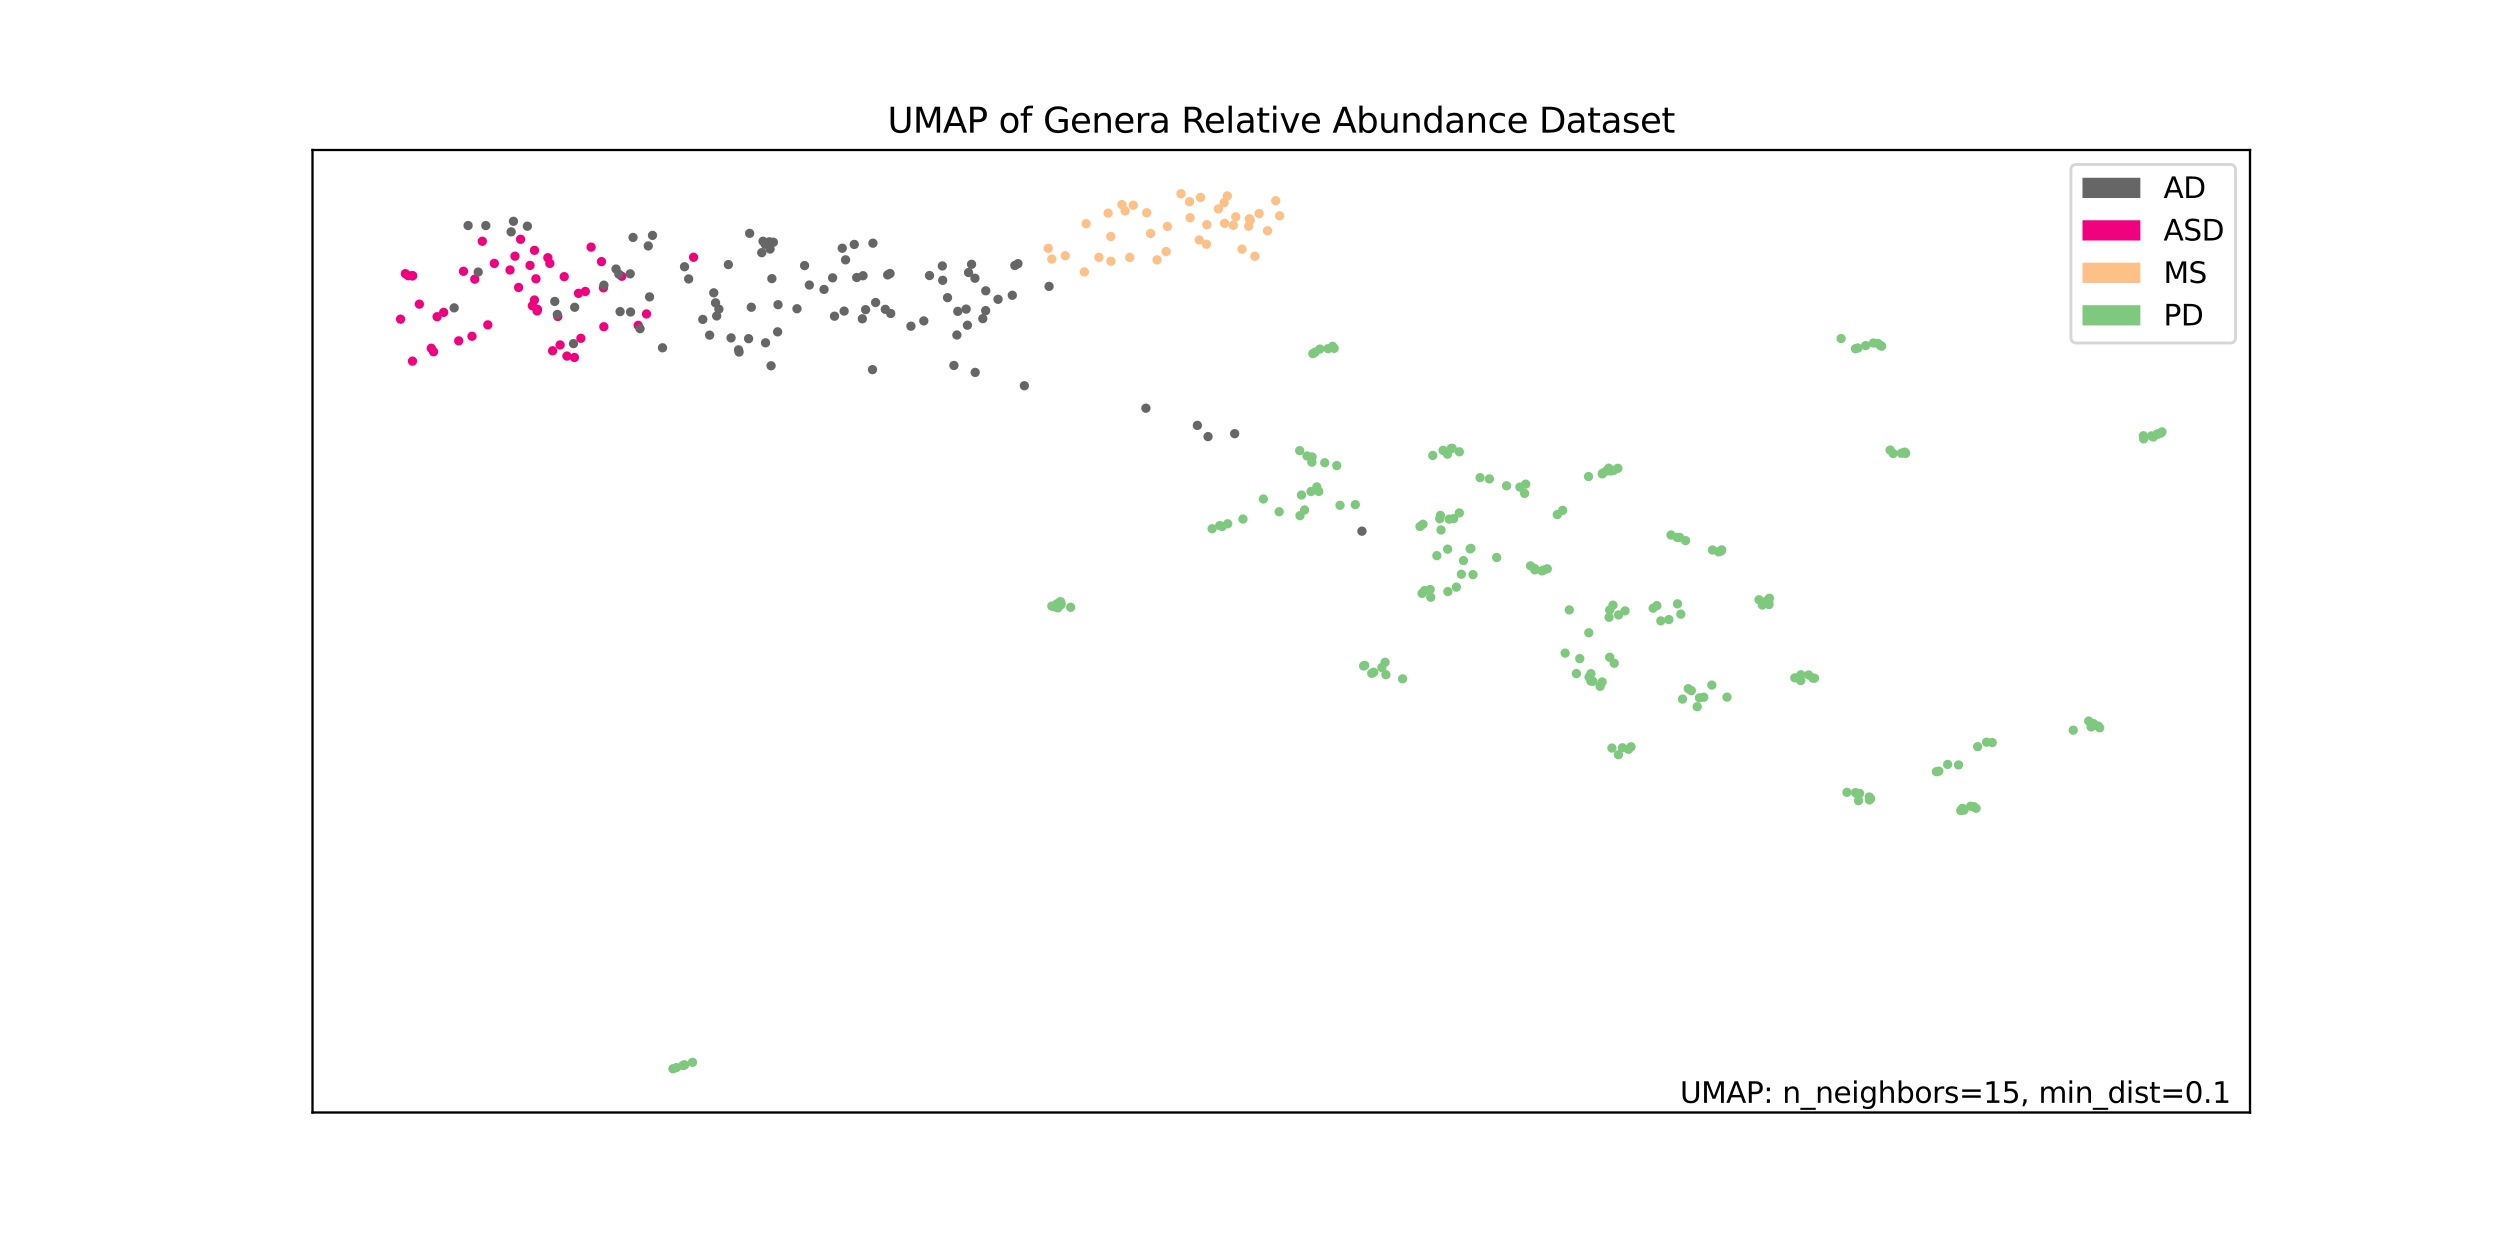 <?xml version="1.0" encoding="utf-8" standalone="no"?>
<!DOCTYPE svg PUBLIC "-//W3C//DTD SVG 1.1//EN"
  "http://www.w3.org/Graphics/SVG/1.1/DTD/svg11.dtd">
<svg xmlns:xlink="http://www.w3.org/1999/xlink" width="864pt" height="432pt" viewBox="0 0 864 432" xmlns="http://www.w3.org/2000/svg" version="1.1">
 <defs>
  <style type="text/css">*{stroke-linejoin: round; stroke-linecap: butt}</style>
 </defs>
 <g id="figure_1">
  <g id="patch_1">
   <path d="M 0 432 
L 864 432 
L 864 0 
L 0 0 
z
" style="fill: #ffffff"/>
  </g>
  <g id="axes_1">
   <g id="patch_2">
    <path d="M 108 384.48 
L 777.6 384.48 
L 777.6 51.84 
L 108 51.84 
z
" style="fill: #ffffff"/>
   </g>
   <g id="PathCollection_1">
    <defs>
     <path id="C0_0_42b8e40ca1" d="M 0 1.123 
C 0.298 1.123 0.583 1.005 0.794 0.794 
C 1.005 0.583 1.123 0.298 1.123 -0 
C 1.123 -0.298 1.005 -0.583 0.794 -0.794 
C 0.583 -1.005 0.298 -1.123 0 -1.123 
C -0.298 -1.123 -0.583 -1.005 -0.794 -0.794 
C -1.005 -0.583 -1.123 -0.298 -1.123 0 
C -1.123 0.298 -1.005 0.583 -0.794 0.794 
C -0.583 1.005 -0.298 1.123 0 1.123 
z
"/>
    </defs>
    <g clip-path="url(#p0b5f8060e0)">
     <use xlink:href="#C0_0_42b8e40ca1" x="149.839" y="121.57" style="fill: #f0027f; stroke: #f0027f"/>
    </g>
    <g clip-path="url(#p0b5f8060e0)">
     <use xlink:href="#C0_0_42b8e40ca1" x="194.989" y="95.613" style="fill: #f0027f; stroke: #f0027f"/>
    </g>
    <g clip-path="url(#p0b5f8060e0)">
     <use xlink:href="#C0_0_42b8e40ca1" x="185.62" y="107.468" style="fill: #f0027f; stroke: #f0027f"/>
    </g>
    <g clip-path="url(#p0b5f8060e0)">
     <use xlink:href="#C0_0_42b8e40ca1" x="190.985" y="121.229" style="fill: #f0027f; stroke: #f0027f"/>
    </g>
    <g clip-path="url(#p0b5f8060e0)">
     <use xlink:href="#C0_0_42b8e40ca1" x="202.296" y="100.741" style="fill: #f0027f; stroke: #f0027f"/>
    </g>
    <g clip-path="url(#p0b5f8060e0)">
     <use xlink:href="#C0_0_42b8e40ca1" x="164.078" y="96.477" style="fill: #f0027f; stroke: #f0027f"/>
    </g>
    <g clip-path="url(#p0b5f8060e0)">
     <use xlink:href="#C0_0_42b8e40ca1" x="166.683" y="83.378" style="fill: #f0027f; stroke: #f0027f"/>
    </g>
    <g clip-path="url(#p0b5f8060e0)">
     <use xlink:href="#C0_0_42b8e40ca1" x="200.755" y="116.914" style="fill: #f0027f; stroke: #f0027f"/>
    </g>
    <g clip-path="url(#p0b5f8060e0)">
     <use xlink:href="#C0_0_42b8e40ca1" x="184.703" y="103.682" style="fill: #f0027f; stroke: #f0027f"/>
    </g>
    <g clip-path="url(#p0b5f8060e0)">
     <use xlink:href="#C0_0_42b8e40ca1" x="138.436" y="110.302" style="fill: #f0027f; stroke: #f0027f"/>
    </g>
    <g clip-path="url(#p0b5f8060e0)">
     <use xlink:href="#C0_0_42b8e40ca1" x="142.473" y="95.317" style="fill: #f0027f; stroke: #f0027f"/>
    </g>
    <g clip-path="url(#p0b5f8060e0)">
     <use xlink:href="#C0_0_42b8e40ca1" x="190.023" y="91.024" style="fill: #f0027f; stroke: #f0027f"/>
    </g>
    <g clip-path="url(#p0b5f8060e0)">
     <use xlink:href="#C0_0_42b8e40ca1" x="223.441" y="108.509" style="fill: #f0027f; stroke: #f0027f"/>
    </g>
    <g clip-path="url(#p0b5f8060e0)">
     <use xlink:href="#C0_0_42b8e40ca1" x="184.722" y="86.52" style="fill: #f0027f; stroke: #f0027f"/>
    </g>
    <g clip-path="url(#p0b5f8060e0)">
     <use xlink:href="#C0_0_42b8e40ca1" x="183.987" y="105.691" style="fill: #f0027f; stroke: #f0027f"/>
    </g>
    <g clip-path="url(#p0b5f8060e0)">
     <use xlink:href="#C0_0_42b8e40ca1" x="204.287" y="85.41" style="fill: #f0027f; stroke: #f0027f"/>
    </g>
    <g clip-path="url(#p0b5f8060e0)">
     <use xlink:href="#C0_0_42b8e40ca1" x="144.936" y="105.111" style="fill: #f0027f; stroke: #f0027f"/>
    </g>
    <g clip-path="url(#p0b5f8060e0)">
     <use xlink:href="#C0_0_42b8e40ca1" x="185.22" y="96.366" style="fill: #f0027f; stroke: #f0027f"/>
    </g>
    <g clip-path="url(#p0b5f8060e0)">
     <use xlink:href="#C0_0_42b8e40ca1" x="239.698" y="88.909" style="fill: #f0027f; stroke: #f0027f"/>
    </g>
    <g clip-path="url(#p0b5f8060e0)">
     <use xlink:href="#C0_0_42b8e40ca1" x="158.532" y="117.798" style="fill: #f0027f; stroke: #f0027f"/>
    </g>
    <g clip-path="url(#p0b5f8060e0)">
     <use xlink:href="#C0_0_42b8e40ca1" x="176.266" y="93.309" style="fill: #f0027f; stroke: #f0027f"/>
    </g>
    <g clip-path="url(#p0b5f8060e0)">
     <use xlink:href="#C0_0_42b8e40ca1" x="168.592" y="112.274" style="fill: #f0027f; stroke: #f0027f"/>
    </g>
    <g clip-path="url(#p0b5f8060e0)">
     <use xlink:href="#C0_0_42b8e40ca1" x="198.522" y="123.545" style="fill: #f0027f; stroke: #f0027f"/>
    </g>
    <g clip-path="url(#p0b5f8060e0)">
     <use xlink:href="#C0_0_42b8e40ca1" x="160.185" y="93.764" style="fill: #f0027f; stroke: #f0027f"/>
    </g>
    <g clip-path="url(#p0b5f8060e0)">
     <use xlink:href="#C0_0_42b8e40ca1" x="149.049" y="120.349" style="fill: #f0027f; stroke: #f0027f"/>
    </g>
    <g clip-path="url(#p0b5f8060e0)">
     <use xlink:href="#C0_0_42b8e40ca1" x="151.065" y="109.453" style="fill: #f0027f; stroke: #f0027f"/>
    </g>
    <g clip-path="url(#p0b5f8060e0)">
     <use xlink:href="#C0_0_42b8e40ca1" x="177.981" y="88.536" style="fill: #f0027f; stroke: #f0027f"/>
    </g>
    <g clip-path="url(#p0b5f8060e0)">
     <use xlink:href="#C0_0_42b8e40ca1" x="163.125" y="116.216" style="fill: #f0027f; stroke: #f0027f"/>
    </g>
    <g clip-path="url(#p0b5f8060e0)">
     <use xlink:href="#C0_0_42b8e40ca1" x="208.561" y="99.489" style="fill: #f0027f; stroke: #f0027f"/>
    </g>
    <g clip-path="url(#p0b5f8060e0)">
     <use xlink:href="#C0_0_42b8e40ca1" x="214.885" y="95.475" style="fill: #f0027f; stroke: #f0027f"/>
    </g>
    <g clip-path="url(#p0b5f8060e0)">
     <use xlink:href="#C0_0_42b8e40ca1" x="183.177" y="91.722" style="fill: #f0027f; stroke: #f0027f"/>
    </g>
    <g clip-path="url(#p0b5f8060e0)">
     <use xlink:href="#C0_0_42b8e40ca1" x="195.935" y="123.061" style="fill: #f0027f; stroke: #f0027f"/>
    </g>
    <g clip-path="url(#p0b5f8060e0)">
     <use xlink:href="#C0_0_42b8e40ca1" x="179.228" y="99.345" style="fill: #f0027f; stroke: #f0027f"/>
    </g>
    <g clip-path="url(#p0b5f8060e0)">
     <use xlink:href="#C0_0_42b8e40ca1" x="208.689" y="112.92" style="fill: #f0027f; stroke: #f0027f"/>
    </g>
    <g clip-path="url(#p0b5f8060e0)">
     <use xlink:href="#C0_0_42b8e40ca1" x="189.329" y="89.066" style="fill: #f0027f; stroke: #f0027f"/>
    </g>
    <g clip-path="url(#p0b5f8060e0)">
     <use xlink:href="#C0_0_42b8e40ca1" x="207.871" y="90.411" style="fill: #f0027f; stroke: #f0027f"/>
    </g>
    <g clip-path="url(#p0b5f8060e0)">
     <use xlink:href="#C0_0_42b8e40ca1" x="140.098" y="94.579" style="fill: #f0027f; stroke: #f0027f"/>
    </g>
    <g clip-path="url(#p0b5f8060e0)">
     <use xlink:href="#C0_0_42b8e40ca1" x="220.555" y="112.443" style="fill: #f0027f; stroke: #f0027f"/>
    </g>
    <g clip-path="url(#p0b5f8060e0)">
     <use xlink:href="#C0_0_42b8e40ca1" x="179.911" y="82.704" style="fill: #f0027f; stroke: #f0027f"/>
    </g>
    <g clip-path="url(#p0b5f8060e0)">
     <use xlink:href="#C0_0_42b8e40ca1" x="192.776" y="109.374" style="fill: #f0027f; stroke: #f0027f"/>
    </g>
    <g clip-path="url(#p0b5f8060e0)">
     <use xlink:href="#C0_0_42b8e40ca1" x="199.931" y="101.384" style="fill: #f0027f; stroke: #f0027f"/>
    </g>
    <g clip-path="url(#p0b5f8060e0)">
     <use xlink:href="#C0_0_42b8e40ca1" x="142.556" y="124.814" style="fill: #f0027f; stroke: #f0027f"/>
    </g>
    <g clip-path="url(#p0b5f8060e0)">
     <use xlink:href="#C0_0_42b8e40ca1" x="193.571" y="119.218" style="fill: #f0027f; stroke: #f0027f"/>
    </g>
    <g clip-path="url(#p0b5f8060e0)">
     <use xlink:href="#C0_0_42b8e40ca1" x="153.335" y="107.965" style="fill: #f0027f; stroke: #f0027f"/>
    </g>
    <g clip-path="url(#p0b5f8060e0)">
     <use xlink:href="#C0_0_42b8e40ca1" x="185.753" y="106.921" style="fill: #f0027f; stroke: #f0027f"/>
    </g>
    <g clip-path="url(#p0b5f8060e0)">
     <use xlink:href="#C0_0_42b8e40ca1" x="142.625" y="95.291" style="fill: #f0027f; stroke: #f0027f"/>
    </g>
    <g clip-path="url(#p0b5f8060e0)">
     <use xlink:href="#C0_0_42b8e40ca1" x="170.834" y="91.041" style="fill: #f0027f; stroke: #f0027f"/>
    </g>
    <g clip-path="url(#p0b5f8060e0)">
     <use xlink:href="#C0_0_42b8e40ca1" x="141.055" y="95.269" style="fill: #f0027f; stroke: #f0027f"/>
    </g>
    <g clip-path="url(#p0b5f8060e0)">
     <use xlink:href="#C0_0_42b8e40ca1" x="156.955" y="106.396" style="fill: #666666; stroke: #666666"/>
    </g>
    <g clip-path="url(#p0b5f8060e0)">
     <use xlink:href="#C0_0_42b8e40ca1" x="258.714" y="117.045" style="fill: #666666; stroke: #666666"/>
    </g>
    <g clip-path="url(#p0b5f8060e0)">
     <use xlink:href="#C0_0_42b8e40ca1" x="306.769" y="95.002" style="fill: #666666; stroke: #666666"/>
    </g>
    <g clip-path="url(#p0b5f8060e0)">
     <use xlink:href="#C0_0_42b8e40ca1" x="278.064" y="91.782" style="fill: #666666; stroke: #666666"/>
    </g>
    <g clip-path="url(#p0b5f8060e0)">
     <use xlink:href="#C0_0_42b8e40ca1" x="413.813" y="147.015" style="fill: #666666; stroke: #666666"/>
    </g>
    <g clip-path="url(#p0b5f8060e0)">
     <use xlink:href="#C0_0_42b8e40ca1" x="221.195" y="113.591" style="fill: #666666; stroke: #666666"/>
    </g>
    <g clip-path="url(#p0b5f8060e0)">
     <use xlink:href="#C0_0_42b8e40ca1" x="217.803" y="94.635" style="fill: #666666; stroke: #666666"/>
    </g>
    <g clip-path="url(#p0b5f8060e0)">
     <use xlink:href="#C0_0_42b8e40ca1" x="288.406" y="109.278" style="fill: #666666; stroke: #666666"/>
    </g>
    <g clip-path="url(#p0b5f8060e0)">
     <use xlink:href="#C0_0_42b8e40ca1" x="177.448" y="76.485" style="fill: #666666; stroke: #666666"/>
    </g>
    <g clip-path="url(#p0b5f8060e0)">
     <use xlink:href="#C0_0_42b8e40ca1" x="337.027" y="128.703" style="fill: #666666; stroke: #666666"/>
    </g>
    <g clip-path="url(#p0b5f8060e0)">
     <use xlink:href="#C0_0_42b8e40ca1" x="264.476" y="84.45" style="fill: #666666; stroke: #666666"/>
    </g>
    <g clip-path="url(#p0b5f8060e0)">
     <use xlink:href="#C0_0_42b8e40ca1" x="212.9" y="92.985" style="fill: #666666; stroke: #666666"/>
    </g>
    <g clip-path="url(#p0b5f8060e0)">
     <use xlink:href="#C0_0_42b8e40ca1" x="301.532" y="127.737" style="fill: #666666; stroke: #666666"/>
    </g>
    <g clip-path="url(#p0b5f8060e0)">
     <use xlink:href="#C0_0_42b8e40ca1" x="335.767" y="91.344" style="fill: #666666; stroke: #666666"/>
    </g>
    <g clip-path="url(#p0b5f8060e0)">
     <use xlink:href="#C0_0_42b8e40ca1" x="301.68" y="84.047" style="fill: #666666; stroke: #666666"/>
    </g>
    <g clip-path="url(#p0b5f8060e0)">
     <use xlink:href="#C0_0_42b8e40ca1" x="214.303" y="107.694" style="fill: #666666; stroke: #666666"/>
    </g>
    <g clip-path="url(#p0b5f8060e0)">
     <use xlink:href="#C0_0_42b8e40ca1" x="224.034" y="84.998" style="fill: #666666; stroke: #666666"/>
    </g>
    <g clip-path="url(#p0b5f8060e0)">
     <use xlink:href="#C0_0_42b8e40ca1" x="225.502" y="81.357" style="fill: #666666; stroke: #666666"/>
    </g>
    <g clip-path="url(#p0b5f8060e0)">
     <use xlink:href="#C0_0_42b8e40ca1" x="248.452" y="106.842" style="fill: #666666; stroke: #666666"/>
    </g>
    <g clip-path="url(#p0b5f8060e0)">
     <use xlink:href="#C0_0_42b8e40ca1" x="302.615" y="104.549" style="fill: #666666; stroke: #666666"/>
    </g>
    <g clip-path="url(#p0b5f8060e0)">
     <use xlink:href="#C0_0_42b8e40ca1" x="296.077" y="95.904" style="fill: #666666; stroke: #666666"/>
    </g>
    <g clip-path="url(#p0b5f8060e0)">
     <use xlink:href="#C0_0_42b8e40ca1" x="255.424" y="121.678" style="fill: #666666; stroke: #666666"/>
    </g>
    <g clip-path="url(#p0b5f8060e0)">
     <use xlink:href="#C0_0_42b8e40ca1" x="339.657" y="110.127" style="fill: #666666; stroke: #666666"/>
    </g>
    <g clip-path="url(#p0b5f8060e0)">
     <use xlink:href="#C0_0_42b8e40ca1" x="299.151" y="107.022" style="fill: #666666; stroke: #666666"/>
    </g>
    <g clip-path="url(#p0b5f8060e0)">
     <use xlink:href="#C0_0_42b8e40ca1" x="228.958" y="120.194" style="fill: #666666; stroke: #666666"/>
    </g>
    <g clip-path="url(#p0b5f8060e0)">
     <use xlink:href="#C0_0_42b8e40ca1" x="396.021" y="141.076" style="fill: #666666; stroke: #666666"/>
    </g>
    <g clip-path="url(#p0b5f8060e0)">
     <use xlink:href="#C0_0_42b8e40ca1" x="331.012" y="107.61" style="fill: #666666; stroke: #666666"/>
    </g>
    <g clip-path="url(#p0b5f8060e0)">
     <use xlink:href="#C0_0_42b8e40ca1" x="165.265" y="94.021" style="fill: #666666; stroke: #666666"/>
    </g>
    <g clip-path="url(#p0b5f8060e0)">
     <use xlink:href="#C0_0_42b8e40ca1" x="275.436" y="106.702" style="fill: #666666; stroke: #666666"/>
    </g>
    <g clip-path="url(#p0b5f8060e0)">
     <use xlink:href="#C0_0_42b8e40ca1" x="191.73" y="104.171" style="fill: #666666; stroke: #666666"/>
    </g>
    <g clip-path="url(#p0b5f8060e0)">
     <use xlink:href="#C0_0_42b8e40ca1" x="287.752" y="96.016" style="fill: #666666; stroke: #666666"/>
    </g>
    <g clip-path="url(#p0b5f8060e0)">
     <use xlink:href="#C0_0_42b8e40ca1" x="354.023" y="133.307" style="fill: #666666; stroke: #666666"/>
    </g>
    <g clip-path="url(#p0b5f8060e0)">
     <use xlink:href="#C0_0_42b8e40ca1" x="325.792" y="96.877" style="fill: #666666; stroke: #666666"/>
    </g>
    <g clip-path="url(#p0b5f8060e0)">
     <use xlink:href="#C0_0_42b8e40ca1" x="218.782" y="82.061" style="fill: #666666; stroke: #666666"/>
    </g>
    <g clip-path="url(#p0b5f8060e0)">
     <use xlink:href="#C0_0_42b8e40ca1" x="291.079" y="85.787" style="fill: #666666; stroke: #666666"/>
    </g>
    <g clip-path="url(#p0b5f8060e0)">
     <use xlink:href="#C0_0_42b8e40ca1" x="247.29" y="104.647" style="fill: #666666; stroke: #666666"/>
    </g>
    <g clip-path="url(#p0b5f8060e0)">
     <use xlink:href="#C0_0_42b8e40ca1" x="319.266" y="110.906" style="fill: #666666; stroke: #666666"/>
    </g>
    <g clip-path="url(#p0b5f8060e0)">
     <use xlink:href="#C0_0_42b8e40ca1" x="314.825" y="112.73" style="fill: #666666; stroke: #666666"/>
    </g>
    <g clip-path="url(#p0b5f8060e0)">
     <use xlink:href="#C0_0_42b8e40ca1" x="349.849" y="102.049" style="fill: #666666; stroke: #666666"/>
    </g>
    <g clip-path="url(#p0b5f8060e0)">
     <use xlink:href="#C0_0_42b8e40ca1" x="198.194" y="118.755" style="fill: #666666; stroke: #666666"/>
    </g>
    <g clip-path="url(#p0b5f8060e0)">
     <use xlink:href="#C0_0_42b8e40ca1" x="351.801" y="91.129" style="fill: #666666; stroke: #666666"/>
    </g>
    <g clip-path="url(#p0b5f8060e0)">
     <use xlink:href="#C0_0_42b8e40ca1" x="321.237" y="95.229" style="fill: #666666; stroke: #666666"/>
    </g>
    <g clip-path="url(#p0b5f8060e0)">
     <use xlink:href="#C0_0_42b8e40ca1" x="266.76" y="96.294" style="fill: #666666; stroke: #666666"/>
    </g>
    <g clip-path="url(#p0b5f8060e0)">
     <use xlink:href="#C0_0_42b8e40ca1" x="255.25" y="120.91" style="fill: #666666; stroke: #666666"/>
    </g>
    <g clip-path="url(#p0b5f8060e0)">
     <use xlink:href="#C0_0_42b8e40ca1" x="330.698" y="115.777" style="fill: #666666; stroke: #666666"/>
    </g>
    <g clip-path="url(#p0b5f8060e0)">
     <use xlink:href="#C0_0_42b8e40ca1" x="176.66" y="80.133" style="fill: #666666; stroke: #666666"/>
    </g>
    <g clip-path="url(#p0b5f8060e0)">
     <use xlink:href="#C0_0_42b8e40ca1" x="198.603" y="106.196" style="fill: #666666; stroke: #666666"/>
    </g>
    <g clip-path="url(#p0b5f8060e0)">
     <use xlink:href="#C0_0_42b8e40ca1" x="213.87" y="94.729" style="fill: #666666; stroke: #666666"/>
    </g>
    <g clip-path="url(#p0b5f8060e0)">
     <use xlink:href="#C0_0_42b8e40ca1" x="426.707" y="149.877" style="fill: #666666; stroke: #666666"/>
    </g>
    <g clip-path="url(#p0b5f8060e0)">
     <use xlink:href="#C0_0_42b8e40ca1" x="292.225" y="89.797" style="fill: #666666; stroke: #666666"/>
    </g>
    <g clip-path="url(#p0b5f8060e0)">
     <use xlink:href="#C0_0_42b8e40ca1" x="470.693" y="183.578" style="fill: #666666; stroke: #666666"/>
    </g>
    <g clip-path="url(#p0b5f8060e0)">
     <use xlink:href="#C0_0_42b8e40ca1" x="279.709" y="98.51" style="fill: #666666; stroke: #666666"/>
    </g>
    <g clip-path="url(#p0b5f8060e0)">
     <use xlink:href="#C0_0_42b8e40ca1" x="334.349" y="112.394" style="fill: #666666; stroke: #666666"/>
    </g>
    <g clip-path="url(#p0b5f8060e0)">
     <use xlink:href="#C0_0_42b8e40ca1" x="224.486" y="102.602" style="fill: #666666; stroke: #666666"/>
    </g>
    <g clip-path="url(#p0b5f8060e0)">
     <use xlink:href="#C0_0_42b8e40ca1" x="246.674" y="101.194" style="fill: #666666; stroke: #666666"/>
    </g>
    <g clip-path="url(#p0b5f8060e0)">
     <use xlink:href="#C0_0_42b8e40ca1" x="333.896" y="106.827" style="fill: #666666; stroke: #666666"/>
    </g>
    <g clip-path="url(#p0b5f8060e0)">
     <use xlink:href="#C0_0_42b8e40ca1" x="329.674" y="126.303" style="fill: #666666; stroke: #666666"/>
    </g>
    <g clip-path="url(#p0b5f8060e0)">
     <use xlink:href="#C0_0_42b8e40ca1" x="305.974" y="106.907" style="fill: #666666; stroke: #666666"/>
    </g>
    <g clip-path="url(#p0b5f8060e0)">
     <use xlink:href="#C0_0_42b8e40ca1" x="259.652" y="106.178" style="fill: #666666; stroke: #666666"/>
    </g>
    <g clip-path="url(#p0b5f8060e0)">
     <use xlink:href="#C0_0_42b8e40ca1" x="259.078" y="80.641" style="fill: #666666; stroke: #666666"/>
    </g>
    <g clip-path="url(#p0b5f8060e0)">
     <use xlink:href="#C0_0_42b8e40ca1" x="208.709" y="98.554" style="fill: #666666; stroke: #666666"/>
    </g>
    <g clip-path="url(#p0b5f8060e0)">
     <use xlink:href="#C0_0_42b8e40ca1" x="291.734" y="107.512" style="fill: #666666; stroke: #666666"/>
    </g>
    <g clip-path="url(#p0b5f8060e0)">
     <use xlink:href="#C0_0_42b8e40ca1" x="182.257" y="78.173" style="fill: #666666; stroke: #666666"/>
    </g>
    <g clip-path="url(#p0b5f8060e0)">
     <use xlink:href="#C0_0_42b8e40ca1" x="236.574" y="92.184" style="fill: #666666; stroke: #666666"/>
    </g>
    <g clip-path="url(#p0b5f8060e0)">
     <use xlink:href="#C0_0_42b8e40ca1" x="362.556" y="98.976" style="fill: #666666; stroke: #666666"/>
    </g>
    <g clip-path="url(#p0b5f8060e0)">
     <use xlink:href="#C0_0_42b8e40ca1" x="284.783" y="100.033" style="fill: #666666; stroke: #666666"/>
    </g>
    <g clip-path="url(#p0b5f8060e0)">
     <use xlink:href="#C0_0_42b8e40ca1" x="247.685" y="109.194" style="fill: #666666; stroke: #666666"/>
    </g>
    <g clip-path="url(#p0b5f8060e0)">
     <use xlink:href="#C0_0_42b8e40ca1" x="167.896" y="77.956" style="fill: #666666; stroke: #666666"/>
    </g>
    <g clip-path="url(#p0b5f8060e0)">
     <use xlink:href="#C0_0_42b8e40ca1" x="245.25" y="115.829" style="fill: #666666; stroke: #666666"/>
    </g>
    <g clip-path="url(#p0b5f8060e0)">
     <use xlink:href="#C0_0_42b8e40ca1" x="192.608" y="108.674" style="fill: #666666; stroke: #666666"/>
    </g>
    <g clip-path="url(#p0b5f8060e0)">
     <use xlink:href="#C0_0_42b8e40ca1" x="336.94" y="96.157" style="fill: #666666; stroke: #666666"/>
    </g>
    <g clip-path="url(#p0b5f8060e0)">
     <use xlink:href="#C0_0_42b8e40ca1" x="217.921" y="107.829" style="fill: #666666; stroke: #666666"/>
    </g>
    <g clip-path="url(#p0b5f8060e0)">
     <use xlink:href="#C0_0_42b8e40ca1" x="268.744" y="114.683" style="fill: #666666; stroke: #666666"/>
    </g>
    <g clip-path="url(#p0b5f8060e0)">
     <use xlink:href="#C0_0_42b8e40ca1" x="263.264" y="87.322" style="fill: #666666; stroke: #666666"/>
    </g>
    <g clip-path="url(#p0b5f8060e0)">
     <use xlink:href="#C0_0_42b8e40ca1" x="268.878" y="105.297" style="fill: #666666; stroke: #666666"/>
    </g>
    <g clip-path="url(#p0b5f8060e0)">
     <use xlink:href="#C0_0_42b8e40ca1" x="263.704" y="83.369" style="fill: #666666; stroke: #666666"/>
    </g>
    <g clip-path="url(#p0b5f8060e0)">
     <use xlink:href="#C0_0_42b8e40ca1" x="307.591" y="94.524" style="fill: #666666; stroke: #666666"/>
    </g>
    <g clip-path="url(#p0b5f8060e0)">
     <use xlink:href="#C0_0_42b8e40ca1" x="242.886" y="110.391" style="fill: #666666; stroke: #666666"/>
    </g>
    <g clip-path="url(#p0b5f8060e0)">
     <use xlink:href="#C0_0_42b8e40ca1" x="298.022" y="110.177" style="fill: #666666; stroke: #666666"/>
    </g>
    <g clip-path="url(#p0b5f8060e0)">
     <use xlink:href="#C0_0_42b8e40ca1" x="252.657" y="116.779" style="fill: #666666; stroke: #666666"/>
    </g>
    <g clip-path="url(#p0b5f8060e0)">
     <use xlink:href="#C0_0_42b8e40ca1" x="264.573" y="118.473" style="fill: #666666; stroke: #666666"/>
    </g>
    <g clip-path="url(#p0b5f8060e0)">
     <use xlink:href="#C0_0_42b8e40ca1" x="325.676" y="91.911" style="fill: #666666; stroke: #666666"/>
    </g>
    <g clip-path="url(#p0b5f8060e0)">
     <use xlink:href="#C0_0_42b8e40ca1" x="267.272" y="83.715" style="fill: #666666; stroke: #666666"/>
    </g>
    <g clip-path="url(#p0b5f8060e0)">
     <use xlink:href="#C0_0_42b8e40ca1" x="334.725" y="94.186" style="fill: #666666; stroke: #666666"/>
    </g>
    <g clip-path="url(#p0b5f8060e0)">
     <use xlink:href="#C0_0_42b8e40ca1" x="417.497" y="150.883" style="fill: #666666; stroke: #666666"/>
    </g>
    <g clip-path="url(#p0b5f8060e0)">
     <use xlink:href="#C0_0_42b8e40ca1" x="340.682" y="100.502" style="fill: #666666; stroke: #666666"/>
    </g>
    <g clip-path="url(#p0b5f8060e0)">
     <use xlink:href="#C0_0_42b8e40ca1" x="266.485" y="126.414" style="fill: #666666; stroke: #666666"/>
    </g>
    <g clip-path="url(#p0b5f8060e0)">
     <use xlink:href="#C0_0_42b8e40ca1" x="265.907" y="83.572" style="fill: #666666; stroke: #666666"/>
    </g>
    <g clip-path="url(#p0b5f8060e0)">
     <use xlink:href="#C0_0_42b8e40ca1" x="298.265" y="95.291" style="fill: #666666; stroke: #666666"/>
    </g>
    <g clip-path="url(#p0b5f8060e0)">
     <use xlink:href="#C0_0_42b8e40ca1" x="295.234" y="84.473" style="fill: #666666; stroke: #666666"/>
    </g>
    <g clip-path="url(#p0b5f8060e0)">
     <use xlink:href="#C0_0_42b8e40ca1" x="307.828" y="108.339" style="fill: #666666; stroke: #666666"/>
    </g>
    <g clip-path="url(#p0b5f8060e0)">
     <use xlink:href="#C0_0_42b8e40ca1" x="344.923" y="103.446" style="fill: #666666; stroke: #666666"/>
    </g>
    <g clip-path="url(#p0b5f8060e0)">
     <use xlink:href="#C0_0_42b8e40ca1" x="237.995" y="96.402" style="fill: #666666; stroke: #666666"/>
    </g>
    <g clip-path="url(#p0b5f8060e0)">
     <use xlink:href="#C0_0_42b8e40ca1" x="266.127" y="86.071" style="fill: #666666; stroke: #666666"/>
    </g>
    <g clip-path="url(#p0b5f8060e0)">
     <use xlink:href="#C0_0_42b8e40ca1" x="327.464" y="102.871" style="fill: #666666; stroke: #666666"/>
    </g>
    <g clip-path="url(#p0b5f8060e0)">
     <use xlink:href="#C0_0_42b8e40ca1" x="350.728" y="91.754" style="fill: #666666; stroke: #666666"/>
    </g>
    <g clip-path="url(#p0b5f8060e0)">
     <use xlink:href="#C0_0_42b8e40ca1" x="251.722" y="91.444" style="fill: #666666; stroke: #666666"/>
    </g>
    <g clip-path="url(#p0b5f8060e0)">
     <use xlink:href="#C0_0_42b8e40ca1" x="161.779" y="77.949" style="fill: #666666; stroke: #666666"/>
    </g>
    <g clip-path="url(#p0b5f8060e0)">
     <use xlink:href="#C0_0_42b8e40ca1" x="340.644" y="107.359" style="fill: #666666; stroke: #666666"/>
    </g>
    <g clip-path="url(#p0b5f8060e0)">
     <use xlink:href="#C0_0_42b8e40ca1" x="532.891" y="197.299" style="fill: #7fc97f; stroke: #7fc97f"/>
    </g>
    <g clip-path="url(#p0b5f8060e0)">
     <use xlink:href="#C0_0_42b8e40ca1" x="740.75" y="150.586" style="fill: #7fc97f; stroke: #7fc97f"/>
    </g>
    <g clip-path="url(#p0b5f8060e0)">
     <use xlink:href="#C0_0_42b8e40ca1" x="494.463" y="206.413" style="fill: #7fc97f; stroke: #7fc97f"/>
    </g>
    <g clip-path="url(#p0b5f8060e0)">
     <use xlink:href="#C0_0_42b8e40ca1" x="722.667" y="251.217" style="fill: #7fc97f; stroke: #7fc97f"/>
    </g>
    <g clip-path="url(#p0b5f8060e0)">
     <use xlink:href="#C0_0_42b8e40ca1" x="365.243" y="208.702" style="fill: #7fc97f; stroke: #7fc97f"/>
    </g>
    <g clip-path="url(#p0b5f8060e0)">
     <use xlink:href="#C0_0_42b8e40ca1" x="458.96" y="120.497" style="fill: #7fc97f; stroke: #7fc97f"/>
    </g>
    <g clip-path="url(#p0b5f8060e0)">
     <use xlink:href="#C0_0_42b8e40ca1" x="594.825" y="190.409" style="fill: #7fc97f; stroke: #7fc97f"/>
    </g>
    <g clip-path="url(#p0b5f8060e0)">
     <use xlink:href="#C0_0_42b8e40ca1" x="500.845" y="179.424" style="fill: #7fc97f; stroke: #7fc97f"/>
    </g>
    <g clip-path="url(#p0b5f8060e0)">
     <use xlink:href="#C0_0_42b8e40ca1" x="233.718" y="368.969" style="fill: #7fc97f; stroke: #7fc97f"/>
    </g>
    <g clip-path="url(#p0b5f8060e0)">
     <use xlink:href="#C0_0_42b8e40ca1" x="457.82" y="159.924" style="fill: #7fc97f; stroke: #7fc97f"/>
    </g>
    <g clip-path="url(#p0b5f8060e0)">
     <use xlink:href="#C0_0_42b8e40ca1" x="232.572" y="369.36" style="fill: #7fc97f; stroke: #7fc97f"/>
    </g>
    <g clip-path="url(#p0b5f8060e0)">
     <use xlink:href="#C0_0_42b8e40ca1" x="509.065" y="198.59" style="fill: #7fc97f; stroke: #7fc97f"/>
    </g>
    <g clip-path="url(#p0b5f8060e0)">
     <use xlink:href="#C0_0_42b8e40ca1" x="657.1" y="156.639" style="fill: #7fc97f; stroke: #7fc97f"/>
    </g>
    <g clip-path="url(#p0b5f8060e0)">
     <use xlink:href="#C0_0_42b8e40ca1" x="681.055" y="278.626" style="fill: #7fc97f; stroke: #7fc97f"/>
    </g>
    <g clip-path="url(#p0b5f8060e0)">
     <use xlink:href="#C0_0_42b8e40ca1" x="653.223" y="155.545" style="fill: #7fc97f; stroke: #7fc97f"/>
    </g>
    <g clip-path="url(#p0b5f8060e0)">
     <use xlink:href="#C0_0_42b8e40ca1" x="644.777" y="119.442" style="fill: #7fc97f; stroke: #7fc97f"/>
    </g>
    <g clip-path="url(#p0b5f8060e0)">
     <use xlink:href="#C0_0_42b8e40ca1" x="455.779" y="169.849" style="fill: #7fc97f; stroke: #7fc97f"/>
    </g>
    <g clip-path="url(#p0b5f8060e0)">
     <use xlink:href="#C0_0_42b8e40ca1" x="495.162" y="157.404" style="fill: #7fc97f; stroke: #7fc97f"/>
    </g>
    <g clip-path="url(#p0b5f8060e0)">
     <use xlink:href="#C0_0_42b8e40ca1" x="658.572" y="156.679" style="fill: #7fc97f; stroke: #7fc97f"/>
    </g>
    <g clip-path="url(#p0b5f8060e0)">
     <use xlink:href="#C0_0_42b8e40ca1" x="478.681" y="228.889" style="fill: #7fc97f; stroke: #7fc97f"/>
    </g>
    <g clip-path="url(#p0b5f8060e0)">
     <use xlink:href="#C0_0_42b8e40ca1" x="650.292" y="119.632" style="fill: #7fc97f; stroke: #7fc97f"/>
    </g>
    <g clip-path="url(#p0b5f8060e0)">
     <use xlink:href="#C0_0_42b8e40ca1" x="504.35" y="177.267" style="fill: #7fc97f; stroke: #7fc97f"/>
    </g>
    <g clip-path="url(#p0b5f8060e0)">
     <use xlink:href="#C0_0_42b8e40ca1" x="682.192" y="278.801" style="fill: #7fc97f; stroke: #7fc97f"/>
    </g>
    <g clip-path="url(#p0b5f8060e0)">
     <use xlink:href="#C0_0_42b8e40ca1" x="453.381" y="159.726" style="fill: #7fc97f; stroke: #7fc97f"/>
    </g>
    <g clip-path="url(#p0b5f8060e0)">
     <use xlink:href="#C0_0_42b8e40ca1" x="365.639" y="210.067" style="fill: #7fc97f; stroke: #7fc97f"/>
    </g>
    <g clip-path="url(#p0b5f8060e0)">
     <use xlink:href="#C0_0_42b8e40ca1" x="542.341" y="210.785" style="fill: #7fc97f; stroke: #7fc97f"/>
    </g>
    <g clip-path="url(#p0b5f8060e0)">
     <use xlink:href="#C0_0_42b8e40ca1" x="474.084" y="232.706" style="fill: #7fc97f; stroke: #7fc97f"/>
    </g>
    <g clip-path="url(#p0b5f8060e0)">
     <use xlink:href="#C0_0_42b8e40ca1" x="677.634" y="280.109" style="fill: #7fc97f; stroke: #7fc97f"/>
    </g>
    <g clip-path="url(#p0b5f8060e0)">
     <use xlink:href="#C0_0_42b8e40ca1" x="545.965" y="227.616" style="fill: #7fc97f; stroke: #7fc97f"/>
    </g>
    <g clip-path="url(#p0b5f8060e0)">
     <use xlink:href="#C0_0_42b8e40ca1" x="505.052" y="198.448" style="fill: #7fc97f; stroke: #7fc97f"/>
    </g>
    <g clip-path="url(#p0b5f8060e0)">
     <use xlink:href="#C0_0_42b8e40ca1" x="555.955" y="161.808" style="fill: #7fc97f; stroke: #7fc97f"/>
    </g>
    <g clip-path="url(#p0b5f8060e0)">
     <use xlink:href="#C0_0_42b8e40ca1" x="463.105" y="174.636" style="fill: #7fc97f; stroke: #7fc97f"/>
    </g>
    <g clip-path="url(#p0b5f8060e0)">
     <use xlink:href="#C0_0_42b8e40ca1" x="556.314" y="210.814" style="fill: #7fc97f; stroke: #7fc97f"/>
    </g>
    <g clip-path="url(#p0b5f8060e0)">
     <use xlink:href="#C0_0_42b8e40ca1" x="468.386" y="174.396" style="fill: #7fc97f; stroke: #7fc97f"/>
    </g>
    <g clip-path="url(#p0b5f8060e0)">
     <use xlink:href="#C0_0_42b8e40ca1" x="725.647" y="251.519" style="fill: #7fc97f; stroke: #7fc97f"/>
    </g>
    <g clip-path="url(#p0b5f8060e0)">
     <use xlink:href="#C0_0_42b8e40ca1" x="646.08" y="276.443" style="fill: #7fc97f; stroke: #7fc97f"/>
    </g>
    <g clip-path="url(#p0b5f8060e0)">
     <use xlink:href="#C0_0_42b8e40ca1" x="494.258" y="203.731" style="fill: #7fc97f; stroke: #7fc97f"/>
    </g>
    <g clip-path="url(#p0b5f8060e0)">
     <use xlink:href="#C0_0_42b8e40ca1" x="581.486" y="241.617" style="fill: #7fc97f; stroke: #7fc97f"/>
    </g>
    <g clip-path="url(#p0b5f8060e0)">
     <use xlink:href="#C0_0_42b8e40ca1" x="740.851" y="151.67" style="fill: #7fc97f; stroke: #7fc97f"/>
    </g>
    <g clip-path="url(#p0b5f8060e0)">
     <use xlink:href="#C0_0_42b8e40ca1" x="562.806" y="258.95" style="fill: #7fc97f; stroke: #7fc97f"/>
    </g>
    <g clip-path="url(#p0b5f8060e0)">
     <use xlink:href="#C0_0_42b8e40ca1" x="627.092" y="234.391" style="fill: #7fc97f; stroke: #7fc97f"/>
    </g>
    <g clip-path="url(#p0b5f8060e0)">
     <use xlink:href="#C0_0_42b8e40ca1" x="626.524" y="234.335" style="fill: #7fc97f; stroke: #7fc97f"/>
    </g>
    <g clip-path="url(#p0b5f8060e0)">
     <use xlink:href="#C0_0_42b8e40ca1" x="641.681" y="274.169" style="fill: #7fc97f; stroke: #7fc97f"/>
    </g>
    <g clip-path="url(#p0b5f8060e0)">
     <use xlink:href="#C0_0_42b8e40ca1" x="646.465" y="276.036" style="fill: #7fc97f; stroke: #7fc97f"/>
    </g>
    <g clip-path="url(#p0b5f8060e0)">
     <use xlink:href="#C0_0_42b8e40ca1" x="588.82" y="240.961" style="fill: #7fc97f; stroke: #7fc97f"/>
    </g>
    <g clip-path="url(#p0b5f8060e0)">
     <use xlink:href="#C0_0_42b8e40ca1" x="549.826" y="232.821" style="fill: #7fc97f; stroke: #7fc97f"/>
    </g>
    <g clip-path="url(#p0b5f8060e0)">
     <use xlink:href="#C0_0_42b8e40ca1" x="424.288" y="181.021" style="fill: #7fc97f; stroke: #7fc97f"/>
    </g>
    <g clip-path="url(#p0b5f8060e0)">
     <use xlink:href="#C0_0_42b8e40ca1" x="577.509" y="184.898" style="fill: #7fc97f; stroke: #7fc97f"/>
    </g>
    <g clip-path="url(#p0b5f8060e0)">
     <use xlink:href="#C0_0_42b8e40ca1" x="622.333" y="235.204" style="fill: #7fc97f; stroke: #7fc97f"/>
    </g>
    <g clip-path="url(#p0b5f8060e0)">
     <use xlink:href="#C0_0_42b8e40ca1" x="548.986" y="164.692" style="fill: #7fc97f; stroke: #7fc97f"/>
    </g>
    <g clip-path="url(#p0b5f8060e0)">
     <use xlink:href="#C0_0_42b8e40ca1" x="449.268" y="178.214" style="fill: #7fc97f; stroke: #7fc97f"/>
    </g>
    <g clip-path="url(#p0b5f8060e0)">
     <use xlink:href="#C0_0_42b8e40ca1" x="525.282" y="168.33" style="fill: #7fc97f; stroke: #7fc97f"/>
    </g>
    <g clip-path="url(#p0b5f8060e0)">
     <use xlink:href="#C0_0_42b8e40ca1" x="549.165" y="233.988" style="fill: #7fc97f; stroke: #7fc97f"/>
    </g>
    <g clip-path="url(#p0b5f8060e0)">
     <use xlink:href="#C0_0_42b8e40ca1" x="553.96" y="163.468" style="fill: #7fc97f; stroke: #7fc97f"/>
    </g>
    <g clip-path="url(#p0b5f8060e0)">
     <use xlink:href="#C0_0_42b8e40ca1" x="461.972" y="160.904" style="fill: #7fc97f; stroke: #7fc97f"/>
    </g>
    <g clip-path="url(#p0b5f8060e0)">
     <use xlink:href="#C0_0_42b8e40ca1" x="497.58" y="179.265" style="fill: #7fc97f; stroke: #7fc97f"/>
    </g>
    <g clip-path="url(#p0b5f8060e0)">
     <use xlink:href="#C0_0_42b8e40ca1" x="649.742" y="119.308" style="fill: #7fc97f; stroke: #7fc97f"/>
    </g>
    <g clip-path="url(#p0b5f8060e0)">
     <use xlink:href="#C0_0_42b8e40ca1" x="471.25" y="230.157" style="fill: #7fc97f; stroke: #7fc97f"/>
    </g>
    <g clip-path="url(#p0b5f8060e0)">
     <use xlink:href="#C0_0_42b8e40ca1" x="490.755" y="181.939" style="fill: #7fc97f; stroke: #7fc97f"/>
    </g>
    <g clip-path="url(#p0b5f8060e0)">
     <use xlink:href="#C0_0_42b8e40ca1" x="498.742" y="155.643" style="fill: #7fc97f; stroke: #7fc97f"/>
    </g>
    <g clip-path="url(#p0b5f8060e0)">
     <use xlink:href="#C0_0_42b8e40ca1" x="455.091" y="168.292" style="fill: #7fc97f; stroke: #7fc97f"/>
    </g>
    <g clip-path="url(#p0b5f8060e0)">
     <use xlink:href="#C0_0_42b8e40ca1" x="636.292" y="116.995" style="fill: #7fc97f; stroke: #7fc97f"/>
    </g>
    <g clip-path="url(#p0b5f8060e0)">
     <use xlink:href="#C0_0_42b8e40ca1" x="682.929" y="279.335" style="fill: #7fc97f; stroke: #7fc97f"/>
    </g>
    <g clip-path="url(#p0b5f8060e0)">
     <use xlink:href="#C0_0_42b8e40ca1" x="497.811" y="178.12" style="fill: #7fc97f; stroke: #7fc97f"/>
    </g>
    <g clip-path="url(#p0b5f8060e0)">
     <use xlink:href="#C0_0_42b8e40ca1" x="559.323" y="260.836" style="fill: #7fc97f; stroke: #7fc97f"/>
    </g>
    <g clip-path="url(#p0b5f8060e0)">
     <use xlink:href="#C0_0_42b8e40ca1" x="678.234" y="279.36" style="fill: #7fc97f; stroke: #7fc97f"/>
    </g>
    <g clip-path="url(#p0b5f8060e0)">
     <use xlink:href="#C0_0_42b8e40ca1" x="474.766" y="232.324" style="fill: #7fc97f; stroke: #7fc97f"/>
    </g>
    <g clip-path="url(#p0b5f8060e0)">
     <use xlink:href="#C0_0_42b8e40ca1" x="559.363" y="212.53" style="fill: #7fc97f; stroke: #7fc97f"/>
    </g>
    <g clip-path="url(#p0b5f8060e0)">
     <use xlink:href="#C0_0_42b8e40ca1" x="366.72" y="208.957" style="fill: #7fc97f; stroke: #7fc97f"/>
    </g>
    <g clip-path="url(#p0b5f8060e0)">
     <use xlink:href="#C0_0_42b8e40ca1" x="593.951" y="190.701" style="fill: #7fc97f; stroke: #7fc97f"/>
    </g>
    <g clip-path="url(#p0b5f8060e0)">
     <use xlink:href="#C0_0_42b8e40ca1" x="366.629" y="208.235" style="fill: #7fc97f; stroke: #7fc97f"/>
    </g>
    <g clip-path="url(#p0b5f8060e0)">
     <use xlink:href="#C0_0_42b8e40ca1" x="670.055" y="266.523" style="fill: #7fc97f; stroke: #7fc97f"/>
    </g>
    <g clip-path="url(#p0b5f8060e0)">
     <use xlink:href="#C0_0_42b8e40ca1" x="745.533" y="150.042" style="fill: #7fc97f; stroke: #7fc97f"/>
    </g>
    <g clip-path="url(#p0b5f8060e0)">
     <use xlink:href="#C0_0_42b8e40ca1" x="528.955" y="195.561" style="fill: #7fc97f; stroke: #7fc97f"/>
    </g>
    <g clip-path="url(#p0b5f8060e0)">
     <use xlink:href="#C0_0_42b8e40ca1" x="654.283" y="156.715" style="fill: #7fc97f; stroke: #7fc97f"/>
    </g>
    <g clip-path="url(#p0b5f8060e0)">
     <use xlink:href="#C0_0_42b8e40ca1" x="517.263" y="192.663" style="fill: #7fc97f; stroke: #7fc97f"/>
    </g>
    <g clip-path="url(#p0b5f8060e0)">
     <use xlink:href="#C0_0_42b8e40ca1" x="236.558" y="368.055" style="fill: #7fc97f; stroke: #7fc97f"/>
    </g>
    <g clip-path="url(#p0b5f8060e0)">
     <use xlink:href="#C0_0_42b8e40ca1" x="538.194" y="177.836" style="fill: #7fc97f; stroke: #7fc97f"/>
    </g>
    <g clip-path="url(#p0b5f8060e0)">
     <use xlink:href="#C0_0_42b8e40ca1" x="491.794" y="181.169" style="fill: #7fc97f; stroke: #7fc97f"/>
    </g>
    <g clip-path="url(#p0b5f8060e0)">
     <use xlink:href="#C0_0_42b8e40ca1" x="508.337" y="189.516" style="fill: #7fc97f; stroke: #7fc97f"/>
    </g>
    <g clip-path="url(#p0b5f8060e0)">
     <use xlink:href="#C0_0_42b8e40ca1" x="646.033" y="275.437" style="fill: #7fc97f; stroke: #7fc97f"/>
    </g>
    <g clip-path="url(#p0b5f8060e0)">
     <use xlink:href="#C0_0_42b8e40ca1" x="429.57" y="179.392" style="fill: #7fc97f; stroke: #7fc97f"/>
    </g>
    <g clip-path="url(#p0b5f8060e0)">
     <use xlink:href="#C0_0_42b8e40ca1" x="559.134" y="161.85" style="fill: #7fc97f; stroke: #7fc97f"/>
    </g>
    <g clip-path="url(#p0b5f8060e0)">
     <use xlink:href="#C0_0_42b8e40ca1" x="587.339" y="241.177" style="fill: #7fc97f; stroke: #7fc97f"/>
    </g>
    <g clip-path="url(#p0b5f8060e0)">
     <use xlink:href="#C0_0_42b8e40ca1" x="642.667" y="274.196" style="fill: #7fc97f; stroke: #7fc97f"/>
    </g>
    <g clip-path="url(#p0b5f8060e0)">
     <use xlink:href="#C0_0_42b8e40ca1" x="553.689" y="235.699" style="fill: #7fc97f; stroke: #7fc97f"/>
    </g>
    <g clip-path="url(#p0b5f8060e0)">
     <use xlink:href="#C0_0_42b8e40ca1" x="553.731" y="163.786" style="fill: #7fc97f; stroke: #7fc97f"/>
    </g>
    <g clip-path="url(#p0b5f8060e0)">
     <use xlink:href="#C0_0_42b8e40ca1" x="500.297" y="189.785" style="fill: #7fc97f; stroke: #7fc97f"/>
    </g>
    <g clip-path="url(#p0b5f8060e0)">
     <use xlink:href="#C0_0_42b8e40ca1" x="450.863" y="176.252" style="fill: #7fc97f; stroke: #7fc97f"/>
    </g>
    <g clip-path="url(#p0b5f8060e0)">
     <use xlink:href="#C0_0_42b8e40ca1" x="550.49" y="235.475" style="fill: #7fc97f; stroke: #7fc97f"/>
    </g>
    <g clip-path="url(#p0b5f8060e0)">
     <use xlink:href="#C0_0_42b8e40ca1" x="527.282" y="167.323" style="fill: #7fc97f; stroke: #7fc97f"/>
    </g>
    <g clip-path="url(#p0b5f8060e0)">
     <use xlink:href="#C0_0_42b8e40ca1" x="620.287" y="234.254" style="fill: #7fc97f; stroke: #7fc97f"/>
    </g>
    <g clip-path="url(#p0b5f8060e0)">
     <use xlink:href="#C0_0_42b8e40ca1" x="442.07" y="176.858" style="fill: #7fc97f; stroke: #7fc97f"/>
    </g>
    <g clip-path="url(#p0b5f8060e0)">
     <use xlink:href="#C0_0_42b8e40ca1" x="520.672" y="167.888" style="fill: #7fc97f; stroke: #7fc97f"/>
    </g>
    <g clip-path="url(#p0b5f8060e0)">
     <use xlink:href="#C0_0_42b8e40ca1" x="579.746" y="208.686" style="fill: #7fc97f; stroke: #7fc97f"/>
    </g>
    <g clip-path="url(#p0b5f8060e0)">
     <use xlink:href="#C0_0_42b8e40ca1" x="498.024" y="183.155" style="fill: #7fc97f; stroke: #7fc97f"/>
    </g>
    <g clip-path="url(#p0b5f8060e0)">
     <use xlink:href="#C0_0_42b8e40ca1" x="561.598" y="211.12" style="fill: #7fc97f; stroke: #7fc97f"/>
    </g>
    <g clip-path="url(#p0b5f8060e0)">
     <use xlink:href="#C0_0_42b8e40ca1" x="622.372" y="233.203" style="fill: #7fc97f; stroke: #7fc97f"/>
    </g>
    <g clip-path="url(#p0b5f8060e0)">
     <use xlink:href="#C0_0_42b8e40ca1" x="625.048" y="233.272" style="fill: #7fc97f; stroke: #7fc97f"/>
    </g>
    <g clip-path="url(#p0b5f8060e0)">
     <use xlink:href="#C0_0_42b8e40ca1" x="560.695" y="258.431" style="fill: #7fc97f; stroke: #7fc97f"/>
    </g>
    <g clip-path="url(#p0b5f8060e0)">
     <use xlink:href="#C0_0_42b8e40ca1" x="530.388" y="196.51" style="fill: #7fc97f; stroke: #7fc97f"/>
    </g>
    <g clip-path="url(#p0b5f8060e0)">
     <use xlink:href="#C0_0_42b8e40ca1" x="747.164" y="149.266" style="fill: #7fc97f; stroke: #7fc97f"/>
    </g>
    <g clip-path="url(#p0b5f8060e0)">
     <use xlink:href="#C0_0_42b8e40ca1" x="686.552" y="256.507" style="fill: #7fc97f; stroke: #7fc97f"/>
    </g>
    <g clip-path="url(#p0b5f8060e0)">
     <use xlink:href="#C0_0_42b8e40ca1" x="642.305" y="276.707" style="fill: #7fc97f; stroke: #7fc97f"/>
    </g>
    <g clip-path="url(#p0b5f8060e0)">
     <use xlink:href="#C0_0_42b8e40ca1" x="722.997" y="250.969" style="fill: #7fc97f; stroke: #7fc97f"/>
    </g>
    <g clip-path="url(#p0b5f8060e0)">
     <use xlink:href="#C0_0_42b8e40ca1" x="586.551" y="244.24" style="fill: #7fc97f; stroke: #7fc97f"/>
    </g>
    <g clip-path="url(#p0b5f8060e0)">
     <use xlink:href="#C0_0_42b8e40ca1" x="572.609" y="209.298" style="fill: #7fc97f; stroke: #7fc97f"/>
    </g>
    <g clip-path="url(#p0b5f8060e0)">
     <use xlink:href="#C0_0_42b8e40ca1" x="609.079" y="209.092" style="fill: #7fc97f; stroke: #7fc97f"/>
    </g>
    <g clip-path="url(#p0b5f8060e0)">
     <use xlink:href="#C0_0_42b8e40ca1" x="611.501" y="206.759" style="fill: #7fc97f; stroke: #7fc97f"/>
    </g>
    <g clip-path="url(#p0b5f8060e0)">
     <use xlink:href="#C0_0_42b8e40ca1" x="746.744" y="149.685" style="fill: #7fc97f; stroke: #7fc97f"/>
    </g>
    <g clip-path="url(#p0b5f8060e0)">
     <use xlink:href="#C0_0_42b8e40ca1" x="582.532" y="186.839" style="fill: #7fc97f; stroke: #7fc97f"/>
    </g>
    <g clip-path="url(#p0b5f8060e0)">
     <use xlink:href="#C0_0_42b8e40ca1" x="491.478" y="205.084" style="fill: #7fc97f; stroke: #7fc97f"/>
    </g>
    <g clip-path="url(#p0b5f8060e0)">
     <use xlink:href="#C0_0_42b8e40ca1" x="721.864" y="249.19" style="fill: #7fc97f; stroke: #7fc97f"/>
    </g>
    <g clip-path="url(#p0b5f8060e0)">
     <use xlink:href="#C0_0_42b8e40ca1" x="669.226" y="266.691" style="fill: #7fc97f; stroke: #7fc97f"/>
    </g>
    <g clip-path="url(#p0b5f8060e0)">
     <use xlink:href="#C0_0_42b8e40ca1" x="501.868" y="154.912" style="fill: #7fc97f; stroke: #7fc97f"/>
    </g>
    <g clip-path="url(#p0b5f8060e0)">
     <use xlink:href="#C0_0_42b8e40ca1" x="557.443" y="209.138" style="fill: #7fc97f; stroke: #7fc97f"/>
    </g>
    <g clip-path="url(#p0b5f8060e0)">
     <use xlink:href="#C0_0_42b8e40ca1" x="563.676" y="258.093" style="fill: #7fc97f; stroke: #7fc97f"/>
    </g>
    <g clip-path="url(#p0b5f8060e0)">
     <use xlink:href="#C0_0_42b8e40ca1" x="688.504" y="256.622" style="fill: #7fc97f; stroke: #7fc97f"/>
    </g>
    <g clip-path="url(#p0b5f8060e0)">
     <use xlink:href="#C0_0_42b8e40ca1" x="584.527" y="238.69" style="fill: #7fc97f; stroke: #7fc97f"/>
    </g>
    <g clip-path="url(#p0b5f8060e0)">
     <use xlink:href="#C0_0_42b8e40ca1" x="580.891" y="212.253" style="fill: #7fc97f; stroke: #7fc97f"/>
    </g>
    <g clip-path="url(#p0b5f8060e0)">
     <use xlink:href="#C0_0_42b8e40ca1" x="544.792" y="232.789" style="fill: #7fc97f; stroke: #7fc97f"/>
    </g>
    <g clip-path="url(#p0b5f8060e0)">
     <use xlink:href="#C0_0_42b8e40ca1" x="508.075" y="189.691" style="fill: #7fc97f; stroke: #7fc97f"/>
    </g>
    <g clip-path="url(#p0b5f8060e0)">
     <use xlink:href="#C0_0_42b8e40ca1" x="549.813" y="235.383" style="fill: #7fc97f; stroke: #7fc97f"/>
    </g>
    <g clip-path="url(#p0b5f8060e0)">
     <use xlink:href="#C0_0_42b8e40ca1" x="436.627" y="172.462" style="fill: #7fc97f; stroke: #7fc97f"/>
    </g>
    <g clip-path="url(#p0b5f8060e0)">
     <use xlink:href="#C0_0_42b8e40ca1" x="580.481" y="185.723" style="fill: #7fc97f; stroke: #7fc97f"/>
    </g>
    <g clip-path="url(#p0b5f8060e0)">
     <use xlink:href="#C0_0_42b8e40ca1" x="422.385" y="181.948" style="fill: #7fc97f; stroke: #7fc97f"/>
    </g>
    <g clip-path="url(#p0b5f8060e0)">
     <use xlink:href="#C0_0_42b8e40ca1" x="555.237" y="162.757" style="fill: #7fc97f; stroke: #7fc97f"/>
    </g>
    <g clip-path="url(#p0b5f8060e0)">
     <use xlink:href="#C0_0_42b8e40ca1" x="638.304" y="273.839" style="fill: #7fc97f; stroke: #7fc97f"/>
    </g>
    <g clip-path="url(#p0b5f8060e0)">
     <use xlink:href="#C0_0_42b8e40ca1" x="453.454" y="157.913" style="fill: #7fc97f; stroke: #7fc97f"/>
    </g>
    <g clip-path="url(#p0b5f8060e0)">
     <use xlink:href="#C0_0_42b8e40ca1" x="511.515" y="165.07" style="fill: #7fc97f; stroke: #7fc97f"/>
    </g>
    <g clip-path="url(#p0b5f8060e0)">
     <use xlink:href="#C0_0_42b8e40ca1" x="723.482" y="250.081" style="fill: #7fc97f; stroke: #7fc97f"/>
    </g>
    <g clip-path="url(#p0b5f8060e0)">
     <use xlink:href="#C0_0_42b8e40ca1" x="500.394" y="204.45" style="fill: #7fc97f; stroke: #7fc97f"/>
    </g>
    <g clip-path="url(#p0b5f8060e0)">
     <use xlink:href="#C0_0_42b8e40ca1" x="596.842" y="240.925" style="fill: #7fc97f; stroke: #7fc97f"/>
    </g>
    <g clip-path="url(#p0b5f8060e0)">
     <use xlink:href="#C0_0_42b8e40ca1" x="595.005" y="190.041" style="fill: #7fc97f; stroke: #7fc97f"/>
    </g>
    <g clip-path="url(#p0b5f8060e0)">
     <use xlink:href="#C0_0_42b8e40ca1" x="743.54" y="150.647" style="fill: #7fc97f; stroke: #7fc97f"/>
    </g>
    <g clip-path="url(#p0b5f8060e0)">
     <use xlink:href="#C0_0_42b8e40ca1" x="534.733" y="196.575" style="fill: #7fc97f; stroke: #7fc97f"/>
    </g>
    <g clip-path="url(#p0b5f8060e0)">
     <use xlink:href="#C0_0_42b8e40ca1" x="642.109" y="120.264" style="fill: #7fc97f; stroke: #7fc97f"/>
    </g>
    <g clip-path="url(#p0b5f8060e0)">
     <use xlink:href="#C0_0_42b8e40ca1" x="453.71" y="122.199" style="fill: #7fc97f; stroke: #7fc97f"/>
    </g>
    <g clip-path="url(#p0b5f8060e0)">
     <use xlink:href="#C0_0_42b8e40ca1" x="591.844" y="190.085" style="fill: #7fc97f; stroke: #7fc97f"/>
    </g>
    <g clip-path="url(#p0b5f8060e0)">
     <use xlink:href="#C0_0_42b8e40ca1" x="363.518" y="209.475" style="fill: #7fc97f; stroke: #7fc97f"/>
    </g>
    <g clip-path="url(#p0b5f8060e0)">
     <use xlink:href="#C0_0_42b8e40ca1" x="676.864" y="264.36" style="fill: #7fc97f; stroke: #7fc97f"/>
    </g>
    <g clip-path="url(#p0b5f8060e0)">
     <use xlink:href="#C0_0_42b8e40ca1" x="607.917" y="207.272" style="fill: #7fc97f; stroke: #7fc97f"/>
    </g>
    <g clip-path="url(#p0b5f8060e0)">
     <use xlink:href="#C0_0_42b8e40ca1" x="235.995" y="368.236" style="fill: #7fc97f; stroke: #7fc97f"/>
    </g>
    <g clip-path="url(#p0b5f8060e0)">
     <use xlink:href="#C0_0_42b8e40ca1" x="557.881" y="229.21" style="fill: #7fc97f; stroke: #7fc97f"/>
    </g>
    <g clip-path="url(#p0b5f8060e0)">
     <use xlink:href="#C0_0_42b8e40ca1" x="451.721" y="157.591" style="fill: #7fc97f; stroke: #7fc97f"/>
    </g>
    <g clip-path="url(#p0b5f8060e0)">
     <use xlink:href="#C0_0_42b8e40ca1" x="460.51" y="119.68" style="fill: #7fc97f; stroke: #7fc97f"/>
    </g>
    <g clip-path="url(#p0b5f8060e0)">
     <use xlink:href="#C0_0_42b8e40ca1" x="549.083" y="218.683" style="fill: #7fc97f; stroke: #7fc97f"/>
    </g>
    <g clip-path="url(#p0b5f8060e0)">
     <use xlink:href="#C0_0_42b8e40ca1" x="557.679" y="162.589" style="fill: #7fc97f; stroke: #7fc97f"/>
    </g>
    <g clip-path="url(#p0b5f8060e0)">
     <use xlink:href="#C0_0_42b8e40ca1" x="658.1" y="156.342" style="fill: #7fc97f; stroke: #7fc97f"/>
    </g>
    <g clip-path="url(#p0b5f8060e0)">
     <use xlink:href="#C0_0_42b8e40ca1" x="449.796" y="171.082" style="fill: #7fc97f; stroke: #7fc97f"/>
    </g>
    <g clip-path="url(#p0b5f8060e0)">
     <use xlink:href="#C0_0_42b8e40ca1" x="502.364" y="179.251" style="fill: #7fc97f; stroke: #7fc97f"/>
    </g>
    <g clip-path="url(#p0b5f8060e0)">
     <use xlink:href="#C0_0_42b8e40ca1" x="647.459" y="118.544" style="fill: #7fc97f; stroke: #7fc97f"/>
    </g>
    <g clip-path="url(#p0b5f8060e0)">
     <use xlink:href="#C0_0_42b8e40ca1" x="477.571" y="230.716" style="fill: #7fc97f; stroke: #7fc97f"/>
    </g>
    <g clip-path="url(#p0b5f8060e0)">
     <use xlink:href="#C0_0_42b8e40ca1" x="366.457" y="207.928" style="fill: #7fc97f; stroke: #7fc97f"/>
    </g>
    <g clip-path="url(#p0b5f8060e0)">
     <use xlink:href="#C0_0_42b8e40ca1" x="484.72" y="234.6" style="fill: #7fc97f; stroke: #7fc97f"/>
    </g>
    <g clip-path="url(#p0b5f8060e0)">
     <use xlink:href="#C0_0_42b8e40ca1" x="501.485" y="155.011" style="fill: #7fc97f; stroke: #7fc97f"/>
    </g>
    <g clip-path="url(#p0b5f8060e0)">
     <use xlink:href="#C0_0_42b8e40ca1" x="553" y="237.193" style="fill: #7fc97f; stroke: #7fc97f"/>
    </g>
    <g clip-path="url(#p0b5f8060e0)">
     <use xlink:href="#C0_0_42b8e40ca1" x="496.576" y="192.04" style="fill: #7fc97f; stroke: #7fc97f"/>
    </g>
    <g clip-path="url(#p0b5f8060e0)">
     <use xlink:href="#C0_0_42b8e40ca1" x="540.914" y="225.707" style="fill: #7fc97f; stroke: #7fc97f"/>
    </g>
    <g clip-path="url(#p0b5f8060e0)">
     <use xlink:href="#C0_0_42b8e40ca1" x="573.969" y="214.577" style="fill: #7fc97f; stroke: #7fc97f"/>
    </g>
    <g clip-path="url(#p0b5f8060e0)">
     <use xlink:href="#C0_0_42b8e40ca1" x="514.74" y="165.506" style="fill: #7fc97f; stroke: #7fc97f"/>
    </g>
    <g clip-path="url(#p0b5f8060e0)">
     <use xlink:href="#C0_0_42b8e40ca1" x="641.266" y="273.96" style="fill: #7fc97f; stroke: #7fc97f"/>
    </g>
    <g clip-path="url(#p0b5f8060e0)">
     <use xlink:href="#C0_0_42b8e40ca1" x="611.284" y="208.173" style="fill: #7fc97f; stroke: #7fc97f"/>
    </g>
    <g clip-path="url(#p0b5f8060e0)">
     <use xlink:href="#C0_0_42b8e40ca1" x="556.666" y="162.772" style="fill: #7fc97f; stroke: #7fc97f"/>
    </g>
    <g clip-path="url(#p0b5f8060e0)">
     <use xlink:href="#C0_0_42b8e40ca1" x="418.914" y="182.739" style="fill: #7fc97f; stroke: #7fc97f"/>
    </g>
    <g clip-path="url(#p0b5f8060e0)">
     <use xlink:href="#C0_0_42b8e40ca1" x="579.608" y="185.721" style="fill: #7fc97f; stroke: #7fc97f"/>
    </g>
    <g clip-path="url(#p0b5f8060e0)">
     <use xlink:href="#C0_0_42b8e40ca1" x="725.221" y="250.966" style="fill: #7fc97f; stroke: #7fc97f"/>
    </g>
    <g clip-path="url(#p0b5f8060e0)">
     <use xlink:href="#C0_0_42b8e40ca1" x="492.329" y="204.113" style="fill: #7fc97f; stroke: #7fc97f"/>
    </g>
    <g clip-path="url(#p0b5f8060e0)">
     <use xlink:href="#C0_0_42b8e40ca1" x="421.547" y="181.636" style="fill: #7fc97f; stroke: #7fc97f"/>
    </g>
    <g clip-path="url(#p0b5f8060e0)">
     <use xlink:href="#C0_0_42b8e40ca1" x="744.18" y="151.027" style="fill: #7fc97f; stroke: #7fc97f"/>
    </g>
    <g clip-path="url(#p0b5f8060e0)">
     <use xlink:href="#C0_0_42b8e40ca1" x="533.47" y="197.028" style="fill: #7fc97f; stroke: #7fc97f"/>
    </g>
    <g clip-path="url(#p0b5f8060e0)">
     <use xlink:href="#C0_0_42b8e40ca1" x="611.356" y="208.924" style="fill: #7fc97f; stroke: #7fc97f"/>
    </g>
    <g clip-path="url(#p0b5f8060e0)">
     <use xlink:href="#C0_0_42b8e40ca1" x="571.325" y="210.187" style="fill: #7fc97f; stroke: #7fc97f"/>
    </g>
    <g clip-path="url(#p0b5f8060e0)">
     <use xlink:href="#C0_0_42b8e40ca1" x="591.594" y="236.761" style="fill: #7fc97f; stroke: #7fc97f"/>
    </g>
    <g clip-path="url(#p0b5f8060e0)">
     <use xlink:href="#C0_0_42b8e40ca1" x="683.474" y="258.05" style="fill: #7fc97f; stroke: #7fc97f"/>
    </g>
    <g clip-path="url(#p0b5f8060e0)">
     <use xlink:href="#C0_0_42b8e40ca1" x="557.082" y="258.527" style="fill: #7fc97f; stroke: #7fc97f"/>
    </g>
    <g clip-path="url(#p0b5f8060e0)">
     <use xlink:href="#C0_0_42b8e40ca1" x="504.342" y="156.144" style="fill: #7fc97f; stroke: #7fc97f"/>
    </g>
    <g clip-path="url(#p0b5f8060e0)">
     <use xlink:href="#C0_0_42b8e40ca1" x="556.087" y="213.334" style="fill: #7fc97f; stroke: #7fc97f"/>
    </g>
    <g clip-path="url(#p0b5f8060e0)">
     <use xlink:href="#C0_0_42b8e40ca1" x="461.073" y="120.386" style="fill: #7fc97f; stroke: #7fc97f"/>
    </g>
    <g clip-path="url(#p0b5f8060e0)">
     <use xlink:href="#C0_0_42b8e40ca1" x="540.059" y="176.386" style="fill: #7fc97f; stroke: #7fc97f"/>
    </g>
    <g clip-path="url(#p0b5f8060e0)">
     <use xlink:href="#C0_0_42b8e40ca1" x="239.325" y="367.137" style="fill: #7fc97f; stroke: #7fc97f"/>
    </g>
    <g clip-path="url(#p0b5f8060e0)">
     <use xlink:href="#C0_0_42b8e40ca1" x="449.171" y="155.743" style="fill: #7fc97f; stroke: #7fc97f"/>
    </g>
    <g clip-path="url(#p0b5f8060e0)">
     <use xlink:href="#C0_0_42b8e40ca1" x="526.89" y="170.506" style="fill: #7fc97f; stroke: #7fc97f"/>
    </g>
    <g clip-path="url(#p0b5f8060e0)">
     <use xlink:href="#C0_0_42b8e40ca1" x="456.153" y="120.64" style="fill: #7fc97f; stroke: #7fc97f"/>
    </g>
    <g clip-path="url(#p0b5f8060e0)">
     <use xlink:href="#C0_0_42b8e40ca1" x="678.719" y="279.975" style="fill: #7fc97f; stroke: #7fc97f"/>
    </g>
    <g clip-path="url(#p0b5f8060e0)">
     <use xlink:href="#C0_0_42b8e40ca1" x="556.301" y="227.155" style="fill: #7fc97f; stroke: #7fc97f"/>
    </g>
    <g clip-path="url(#p0b5f8060e0)">
     <use xlink:href="#C0_0_42b8e40ca1" x="478.955" y="233.185" style="fill: #7fc97f; stroke: #7fc97f"/>
    </g>
    <g clip-path="url(#p0b5f8060e0)">
     <use xlink:href="#C0_0_42b8e40ca1" x="576.761" y="214.131" style="fill: #7fc97f; stroke: #7fc97f"/>
    </g>
    <g clip-path="url(#p0b5f8060e0)">
     <use xlink:href="#C0_0_42b8e40ca1" x="370.021" y="209.868" style="fill: #7fc97f; stroke: #7fc97f"/>
    </g>
    <g clip-path="url(#p0b5f8060e0)">
     <use xlink:href="#C0_0_42b8e40ca1" x="453.083" y="169.864" style="fill: #7fc97f; stroke: #7fc97f"/>
    </g>
    <g clip-path="url(#p0b5f8060e0)">
     <use xlink:href="#C0_0_42b8e40ca1" x="471.633" y="229.968" style="fill: #7fc97f; stroke: #7fc97f"/>
    </g>
    <g clip-path="url(#p0b5f8060e0)">
     <use xlink:href="#C0_0_42b8e40ca1" x="649.047" y="118.704" style="fill: #7fc97f; stroke: #7fc97f"/>
    </g>
    <g clip-path="url(#p0b5f8060e0)">
     <use xlink:href="#C0_0_42b8e40ca1" x="500.25" y="156.95" style="fill: #7fc97f; stroke: #7fc97f"/>
    </g>
    <g clip-path="url(#p0b5f8060e0)">
     <use xlink:href="#C0_0_42b8e40ca1" x="658.323" y="156.279" style="fill: #7fc97f; stroke: #7fc97f"/>
    </g>
    <g clip-path="url(#p0b5f8060e0)">
     <use xlink:href="#C0_0_42b8e40ca1" x="641.248" y="120.514" style="fill: #7fc97f; stroke: #7fc97f"/>
    </g>
    <g clip-path="url(#p0b5f8060e0)">
     <use xlink:href="#C0_0_42b8e40ca1" x="530.432" y="196.943" style="fill: #7fc97f; stroke: #7fc97f"/>
    </g>
    <g clip-path="url(#p0b5f8060e0)">
     <use xlink:href="#C0_0_42b8e40ca1" x="745.637" y="150.061" style="fill: #7fc97f; stroke: #7fc97f"/>
    </g>
    <g clip-path="url(#p0b5f8060e0)">
     <use xlink:href="#C0_0_42b8e40ca1" x="505.779" y="193.73" style="fill: #7fc97f; stroke: #7fc97f"/>
    </g>
    <g clip-path="url(#p0b5f8060e0)">
     <use xlink:href="#C0_0_42b8e40ca1" x="503.322" y="202.916" style="fill: #7fc97f; stroke: #7fc97f"/>
    </g>
    <g clip-path="url(#p0b5f8060e0)">
     <use xlink:href="#C0_0_42b8e40ca1" x="716.513" y="252.36" style="fill: #7fc97f; stroke: #7fc97f"/>
    </g>
    <g clip-path="url(#p0b5f8060e0)">
     <use xlink:href="#C0_0_42b8e40ca1" x="583.461" y="238.014" style="fill: #7fc97f; stroke: #7fc97f"/>
    </g>
    <g clip-path="url(#p0b5f8060e0)">
     <use xlink:href="#C0_0_42b8e40ca1" x="236.508" y="368.071" style="fill: #7fc97f; stroke: #7fc97f"/>
    </g>
    <g clip-path="url(#p0b5f8060e0)">
     <use xlink:href="#C0_0_42b8e40ca1" x="610.283" y="207.872" style="fill: #7fc97f; stroke: #7fc97f"/>
    </g>
    <g clip-path="url(#p0b5f8060e0)">
     <use xlink:href="#C0_0_42b8e40ca1" x="673.101" y="264.185" style="fill: #7fc97f; stroke: #7fc97f"/>
    </g>
    <g clip-path="url(#p0b5f8060e0)">
     <use xlink:href="#C0_0_42b8e40ca1" x="364.5" y="209.697" style="fill: #7fc97f; stroke: #7fc97f"/>
    </g>
    <g clip-path="url(#p0b5f8060e0)">
     <use xlink:href="#C0_0_42b8e40ca1" x="454.559" y="121.684" style="fill: #7fc97f; stroke: #7fc97f"/>
    </g>
    <g clip-path="url(#p0b5f8060e0)">
     <use xlink:href="#C0_0_42b8e40ca1" x="411.3" y="75.25" style="fill: #fdc086; stroke: #fdc086"/>
    </g>
    <g clip-path="url(#p0b5f8060e0)">
     <use xlink:href="#C0_0_42b8e40ca1" x="396.312" y="73.516" style="fill: #fdc086; stroke: #fdc086"/>
    </g>
    <g clip-path="url(#p0b5f8060e0)">
     <use xlink:href="#C0_0_42b8e40ca1" x="423.207" y="77.195" style="fill: #fdc086; stroke: #fdc086"/>
    </g>
    <g clip-path="url(#p0b5f8060e0)">
     <use xlink:href="#C0_0_42b8e40ca1" x="375.364" y="77.304" style="fill: #fdc086; stroke: #fdc086"/>
    </g>
    <g clip-path="url(#p0b5f8060e0)">
     <use xlink:href="#C0_0_42b8e40ca1" x="431.806" y="75.609" style="fill: #fdc086; stroke: #fdc086"/>
    </g>
    <g clip-path="url(#p0b5f8060e0)">
     <use xlink:href="#C0_0_42b8e40ca1" x="383.889" y="81.735" style="fill: #fdc086; stroke: #fdc086"/>
    </g>
    <g clip-path="url(#p0b5f8060e0)">
     <use xlink:href="#C0_0_42b8e40ca1" x="411.117" y="69.712" style="fill: #fdc086; stroke: #fdc086"/>
    </g>
    <g clip-path="url(#p0b5f8060e0)">
     <use xlink:href="#C0_0_42b8e40ca1" x="438.05" y="79.762" style="fill: #fdc086; stroke: #fdc086"/>
    </g>
    <g clip-path="url(#p0b5f8060e0)">
     <use xlink:href="#C0_0_42b8e40ca1" x="414.445" y="82.917" style="fill: #fdc086; stroke: #fdc086"/>
    </g>
    <g clip-path="url(#p0b5f8060e0)">
     <use xlink:href="#C0_0_42b8e40ca1" x="399.866" y="89.808" style="fill: #fdc086; stroke: #fdc086"/>
    </g>
    <g clip-path="url(#p0b5f8060e0)">
     <use xlink:href="#C0_0_42b8e40ca1" x="431.541" y="78.192" style="fill: #fdc086; stroke: #fdc086"/>
    </g>
    <g clip-path="url(#p0b5f8060e0)">
     <use xlink:href="#C0_0_42b8e40ca1" x="414.901" y="68.229" style="fill: #fdc086; stroke: #fdc086"/>
    </g>
    <g clip-path="url(#p0b5f8060e0)">
     <use xlink:href="#C0_0_42b8e40ca1" x="383.936" y="90.279" style="fill: #fdc086; stroke: #fdc086"/>
    </g>
    <g clip-path="url(#p0b5f8060e0)">
     <use xlink:href="#C0_0_42b8e40ca1" x="387.74" y="70.711" style="fill: #fdc086; stroke: #fdc086"/>
    </g>
    <g clip-path="url(#p0b5f8060e0)">
     <use xlink:href="#C0_0_42b8e40ca1" x="374.741" y="93.99" style="fill: #fdc086; stroke: #fdc086"/>
    </g>
    <g clip-path="url(#p0b5f8060e0)">
     <use xlink:href="#C0_0_42b8e40ca1" x="417.091" y="77.656" style="fill: #fdc086; stroke: #fdc086"/>
    </g>
    <g clip-path="url(#p0b5f8060e0)">
     <use xlink:href="#C0_0_42b8e40ca1" x="379.79" y="88.928" style="fill: #fdc086; stroke: #fdc086"/>
    </g>
    <g clip-path="url(#p0b5f8060e0)">
     <use xlink:href="#C0_0_42b8e40ca1" x="426.23" y="77.856" style="fill: #fdc086; stroke: #fdc086"/>
    </g>
    <g clip-path="url(#p0b5f8060e0)">
     <use xlink:href="#C0_0_42b8e40ca1" x="429.243" y="86.097" style="fill: #fdc086; stroke: #fdc086"/>
    </g>
    <g clip-path="url(#p0b5f8060e0)">
     <use xlink:href="#C0_0_42b8e40ca1" x="397.643" y="80.67" style="fill: #fdc086; stroke: #fdc086"/>
    </g>
    <g clip-path="url(#p0b5f8060e0)">
     <use xlink:href="#C0_0_42b8e40ca1" x="362.262" y="85.83" style="fill: #fdc086; stroke: #fdc086"/>
    </g>
    <g clip-path="url(#p0b5f8060e0)">
     <use xlink:href="#C0_0_42b8e40ca1" x="442.243" y="74.575" style="fill: #fdc086; stroke: #fdc086"/>
    </g>
    <g clip-path="url(#p0b5f8060e0)">
     <use xlink:href="#C0_0_42b8e40ca1" x="403.001" y="86.944" style="fill: #fdc086; stroke: #fdc086"/>
    </g>
    <g clip-path="url(#p0b5f8060e0)">
     <use xlink:href="#C0_0_42b8e40ca1" x="391.647" y="70.922" style="fill: #fdc086; stroke: #fdc086"/>
    </g>
    <g clip-path="url(#p0b5f8060e0)">
     <use xlink:href="#C0_0_42b8e40ca1" x="368.147" y="88.371" style="fill: #fdc086; stroke: #fdc086"/>
    </g>
    <g clip-path="url(#p0b5f8060e0)">
     <use xlink:href="#C0_0_42b8e40ca1" x="433.685" y="88.555" style="fill: #fdc086; stroke: #fdc086"/>
    </g>
    <g clip-path="url(#p0b5f8060e0)">
     <use xlink:href="#C0_0_42b8e40ca1" x="432.061" y="76.122" style="fill: #fdc086; stroke: #fdc086"/>
    </g>
    <g clip-path="url(#p0b5f8060e0)">
     <use xlink:href="#C0_0_42b8e40ca1" x="390.44" y="88.982" style="fill: #fdc086; stroke: #fdc086"/>
    </g>
    <g clip-path="url(#p0b5f8060e0)">
     <use xlink:href="#C0_0_42b8e40ca1" x="416.953" y="84.406" style="fill: #fdc086; stroke: #fdc086"/>
    </g>
    <g clip-path="url(#p0b5f8060e0)">
     <use xlink:href="#C0_0_42b8e40ca1" x="403.463" y="78.259" style="fill: #fdc086; stroke: #fdc086"/>
    </g>
    <g clip-path="url(#p0b5f8060e0)">
     <use xlink:href="#C0_0_42b8e40ca1" x="408.145" y="66.96" style="fill: #fdc086; stroke: #fdc086"/>
    </g>
    <g clip-path="url(#p0b5f8060e0)">
     <use xlink:href="#C0_0_42b8e40ca1" x="423.044" y="70.045" style="fill: #fdc086; stroke: #fdc086"/>
    </g>
    <g clip-path="url(#p0b5f8060e0)">
     <use xlink:href="#C0_0_42b8e40ca1" x="382.966" y="73.656" style="fill: #fdc086; stroke: #fdc086"/>
    </g>
    <g clip-path="url(#p0b5f8060e0)">
     <use xlink:href="#C0_0_42b8e40ca1" x="421.07" y="72.209" style="fill: #fdc086; stroke: #fdc086"/>
    </g>
    <g clip-path="url(#p0b5f8060e0)">
     <use xlink:href="#C0_0_42b8e40ca1" x="424.173" y="67.702" style="fill: #fdc086; stroke: #fdc086"/>
    </g>
    <g clip-path="url(#p0b5f8060e0)">
     <use xlink:href="#C0_0_42b8e40ca1" x="435.169" y="73.804" style="fill: #fdc086; stroke: #fdc086"/>
    </g>
    <g clip-path="url(#p0b5f8060e0)">
     <use xlink:href="#C0_0_42b8e40ca1" x="363.509" y="89.544" style="fill: #fdc086; stroke: #fdc086"/>
    </g>
    <g clip-path="url(#p0b5f8060e0)">
     <use xlink:href="#C0_0_42b8e40ca1" x="440.885" y="69.378" style="fill: #fdc086; stroke: #fdc086"/>
    </g>
    <g clip-path="url(#p0b5f8060e0)">
     <use xlink:href="#C0_0_42b8e40ca1" x="427.075" y="74.953" style="fill: #fdc086; stroke: #fdc086"/>
    </g>
    <g clip-path="url(#p0b5f8060e0)">
     <use xlink:href="#C0_0_42b8e40ca1" x="388.851" y="72.906" style="fill: #fdc086; stroke: #fdc086"/>
    </g>
   </g>
   <g id="matplotlib.axis_1"/>
   <g id="matplotlib.axis_2"/>
   <g id="patch_3">
    <path d="M 108 384.48 
L 108 51.84 
" style="fill: none; stroke: #000000; stroke-width: 0.8; stroke-linejoin: miter; stroke-linecap: square"/>
   </g>
   <g id="patch_4">
    <path d="M 777.6 384.48 
L 777.6 51.84 
" style="fill: none; stroke: #000000; stroke-width: 0.8; stroke-linejoin: miter; stroke-linecap: square"/>
   </g>
   <g id="patch_5">
    <path d="M 108 384.48 
L 777.6 384.48 
" style="fill: none; stroke: #000000; stroke-width: 0.8; stroke-linejoin: miter; stroke-linecap: square"/>
   </g>
   <g id="patch_6">
    <path d="M 108 51.84 
L 777.6 51.84 
" style="fill: none; stroke: #000000; stroke-width: 0.8; stroke-linejoin: miter; stroke-linecap: square"/>
   </g>
   <g id="text_1">
    <!-- UMAP: n_neighbors=15, min_dist=0.1 -->
    <g transform="translate(580.604 381.154) scale(0.1 -0.1)">
     <defs>
      <path id="DejaVuSans-55" d="M 556 4666 
L 1191 4666 
L 1191 1831 
Q 1191 1081 1462 751 
Q 1734 422 2344 422 
Q 2950 422 3222 751 
Q 3494 1081 3494 1831 
L 3494 4666 
L 4128 4666 
L 4128 1753 
Q 4128 841 3676 375 
Q 3225 -91 2344 -91 
Q 1459 -91 1007 375 
Q 556 841 556 1753 
L 556 4666 
z
" transform="scale(0.016)"/>
      <path id="DejaVuSans-4d" d="M 628 4666 
L 1569 4666 
L 2759 1491 
L 3956 4666 
L 4897 4666 
L 4897 0 
L 4281 0 
L 4281 4097 
L 3078 897 
L 2444 897 
L 1241 4097 
L 1241 0 
L 628 0 
L 628 4666 
z
" transform="scale(0.016)"/>
      <path id="DejaVuSans-41" d="M 2188 4044 
L 1331 1722 
L 3047 1722 
L 2188 4044 
z
M 1831 4666 
L 2547 4666 
L 4325 0 
L 3669 0 
L 3244 1197 
L 1141 1197 
L 716 0 
L 50 0 
L 1831 4666 
z
" transform="scale(0.016)"/>
      <path id="DejaVuSans-50" d="M 1259 4147 
L 1259 2394 
L 2053 2394 
Q 2494 2394 2734 2622 
Q 2975 2850 2975 3272 
Q 2975 3691 2734 3919 
Q 2494 4147 2053 4147 
L 1259 4147 
z
M 628 4666 
L 2053 4666 
Q 2838 4666 3239 4311 
Q 3641 3956 3641 3272 
Q 3641 2581 3239 2228 
Q 2838 1875 2053 1875 
L 1259 1875 
L 1259 0 
L 628 0 
L 628 4666 
z
" transform="scale(0.016)"/>
      <path id="DejaVuSans-3a" d="M 750 794 
L 1409 794 
L 1409 0 
L 750 0 
L 750 794 
z
M 750 3309 
L 1409 3309 
L 1409 2516 
L 750 2516 
L 750 3309 
z
" transform="scale(0.016)"/>
      <path id="DejaVuSans-20" transform="scale(0.016)"/>
      <path id="DejaVuSans-6e" d="M 3513 2113 
L 3513 0 
L 2938 0 
L 2938 2094 
Q 2938 2591 2744 2837 
Q 2550 3084 2163 3084 
Q 1697 3084 1428 2787 
Q 1159 2491 1159 1978 
L 1159 0 
L 581 0 
L 581 3500 
L 1159 3500 
L 1159 2956 
Q 1366 3272 1645 3428 
Q 1925 3584 2291 3584 
Q 2894 3584 3203 3211 
Q 3513 2838 3513 2113 
z
" transform="scale(0.016)"/>
      <path id="DejaVuSans-5f" d="M 3263 -1063 
L 3263 -1509 
L -63 -1509 
L -63 -1063 
L 3263 -1063 
z
" transform="scale(0.016)"/>
      <path id="DejaVuSans-65" d="M 3597 1894 
L 3597 1613 
L 953 1613 
Q 991 1019 1311 708 
Q 1631 397 2203 397 
Q 2534 397 2845 478 
Q 3156 559 3463 722 
L 3463 178 
Q 3153 47 2828 -22 
Q 2503 -91 2169 -91 
Q 1331 -91 842 396 
Q 353 884 353 1716 
Q 353 2575 817 3079 
Q 1281 3584 2069 3584 
Q 2775 3584 3186 3129 
Q 3597 2675 3597 1894 
z
M 3022 2063 
Q 3016 2534 2758 2815 
Q 2500 3097 2075 3097 
Q 1594 3097 1305 2825 
Q 1016 2553 972 2059 
L 3022 2063 
z
" transform="scale(0.016)"/>
      <path id="DejaVuSans-69" d="M 603 3500 
L 1178 3500 
L 1178 0 
L 603 0 
L 603 3500 
z
M 603 4863 
L 1178 4863 
L 1178 4134 
L 603 4134 
L 603 4863 
z
" transform="scale(0.016)"/>
      <path id="DejaVuSans-67" d="M 2906 1791 
Q 2906 2416 2648 2759 
Q 2391 3103 1925 3103 
Q 1463 3103 1205 2759 
Q 947 2416 947 1791 
Q 947 1169 1205 825 
Q 1463 481 1925 481 
Q 2391 481 2648 825 
Q 2906 1169 2906 1791 
z
M 3481 434 
Q 3481 -459 3084 -895 
Q 2688 -1331 1869 -1331 
Q 1566 -1331 1297 -1286 
Q 1028 -1241 775 -1147 
L 775 -588 
Q 1028 -725 1275 -790 
Q 1522 -856 1778 -856 
Q 2344 -856 2625 -561 
Q 2906 -266 2906 331 
L 2906 616 
Q 2728 306 2450 153 
Q 2172 0 1784 0 
Q 1141 0 747 490 
Q 353 981 353 1791 
Q 353 2603 747 3093 
Q 1141 3584 1784 3584 
Q 2172 3584 2450 3431 
Q 2728 3278 2906 2969 
L 2906 3500 
L 3481 3500 
L 3481 434 
z
" transform="scale(0.016)"/>
      <path id="DejaVuSans-68" d="M 3513 2113 
L 3513 0 
L 2938 0 
L 2938 2094 
Q 2938 2591 2744 2837 
Q 2550 3084 2163 3084 
Q 1697 3084 1428 2787 
Q 1159 2491 1159 1978 
L 1159 0 
L 581 0 
L 581 4863 
L 1159 4863 
L 1159 2956 
Q 1366 3272 1645 3428 
Q 1925 3584 2291 3584 
Q 2894 3584 3203 3211 
Q 3513 2838 3513 2113 
z
" transform="scale(0.016)"/>
      <path id="DejaVuSans-62" d="M 3116 1747 
Q 3116 2381 2855 2742 
Q 2594 3103 2138 3103 
Q 1681 3103 1420 2742 
Q 1159 2381 1159 1747 
Q 1159 1113 1420 752 
Q 1681 391 2138 391 
Q 2594 391 2855 752 
Q 3116 1113 3116 1747 
z
M 1159 2969 
Q 1341 3281 1617 3432 
Q 1894 3584 2278 3584 
Q 2916 3584 3314 3078 
Q 3713 2572 3713 1747 
Q 3713 922 3314 415 
Q 2916 -91 2278 -91 
Q 1894 -91 1617 61 
Q 1341 213 1159 525 
L 1159 0 
L 581 0 
L 581 4863 
L 1159 4863 
L 1159 2969 
z
" transform="scale(0.016)"/>
      <path id="DejaVuSans-6f" d="M 1959 3097 
Q 1497 3097 1228 2736 
Q 959 2375 959 1747 
Q 959 1119 1226 758 
Q 1494 397 1959 397 
Q 2419 397 2687 759 
Q 2956 1122 2956 1747 
Q 2956 2369 2687 2733 
Q 2419 3097 1959 3097 
z
M 1959 3584 
Q 2709 3584 3137 3096 
Q 3566 2609 3566 1747 
Q 3566 888 3137 398 
Q 2709 -91 1959 -91 
Q 1206 -91 779 398 
Q 353 888 353 1747 
Q 353 2609 779 3096 
Q 1206 3584 1959 3584 
z
" transform="scale(0.016)"/>
      <path id="DejaVuSans-72" d="M 2631 2963 
Q 2534 3019 2420 3045 
Q 2306 3072 2169 3072 
Q 1681 3072 1420 2755 
Q 1159 2438 1159 1844 
L 1159 0 
L 581 0 
L 581 3500 
L 1159 3500 
L 1159 2956 
Q 1341 3275 1631 3429 
Q 1922 3584 2338 3584 
Q 2397 3584 2469 3576 
Q 2541 3569 2628 3553 
L 2631 2963 
z
" transform="scale(0.016)"/>
      <path id="DejaVuSans-73" d="M 2834 3397 
L 2834 2853 
Q 2591 2978 2328 3040 
Q 2066 3103 1784 3103 
Q 1356 3103 1142 2972 
Q 928 2841 928 2578 
Q 928 2378 1081 2264 
Q 1234 2150 1697 2047 
L 1894 2003 
Q 2506 1872 2764 1633 
Q 3022 1394 3022 966 
Q 3022 478 2636 193 
Q 2250 -91 1575 -91 
Q 1294 -91 989 -36 
Q 684 19 347 128 
L 347 722 
Q 666 556 975 473 
Q 1284 391 1588 391 
Q 1994 391 2212 530 
Q 2431 669 2431 922 
Q 2431 1156 2273 1281 
Q 2116 1406 1581 1522 
L 1381 1569 
Q 847 1681 609 1914 
Q 372 2147 372 2553 
Q 372 3047 722 3315 
Q 1072 3584 1716 3584 
Q 2034 3584 2315 3537 
Q 2597 3491 2834 3397 
z
" transform="scale(0.016)"/>
      <path id="DejaVuSans-3d" d="M 678 2906 
L 4684 2906 
L 4684 2381 
L 678 2381 
L 678 2906 
z
M 678 1631 
L 4684 1631 
L 4684 1100 
L 678 1100 
L 678 1631 
z
" transform="scale(0.016)"/>
      <path id="DejaVuSans-31" d="M 794 531 
L 1825 531 
L 1825 4091 
L 703 3866 
L 703 4441 
L 1819 4666 
L 2450 4666 
L 2450 531 
L 3481 531 
L 3481 0 
L 794 0 
L 794 531 
z
" transform="scale(0.016)"/>
      <path id="DejaVuSans-35" d="M 691 4666 
L 3169 4666 
L 3169 4134 
L 1269 4134 
L 1269 2991 
Q 1406 3038 1543 3061 
Q 1681 3084 1819 3084 
Q 2600 3084 3056 2656 
Q 3513 2228 3513 1497 
Q 3513 744 3044 326 
Q 2575 -91 1722 -91 
Q 1428 -91 1123 -41 
Q 819 9 494 109 
L 494 744 
Q 775 591 1075 516 
Q 1375 441 1709 441 
Q 2250 441 2565 725 
Q 2881 1009 2881 1497 
Q 2881 1984 2565 2268 
Q 2250 2553 1709 2553 
Q 1456 2553 1204 2497 
Q 953 2441 691 2322 
L 691 4666 
z
" transform="scale(0.016)"/>
      <path id="DejaVuSans-2c" d="M 750 794 
L 1409 794 
L 1409 256 
L 897 -744 
L 494 -744 
L 750 256 
L 750 794 
z
" transform="scale(0.016)"/>
      <path id="DejaVuSans-6d" d="M 3328 2828 
Q 3544 3216 3844 3400 
Q 4144 3584 4550 3584 
Q 5097 3584 5394 3201 
Q 5691 2819 5691 2113 
L 5691 0 
L 5113 0 
L 5113 2094 
Q 5113 2597 4934 2840 
Q 4756 3084 4391 3084 
Q 3944 3084 3684 2787 
Q 3425 2491 3425 1978 
L 3425 0 
L 2847 0 
L 2847 2094 
Q 2847 2600 2669 2842 
Q 2491 3084 2119 3084 
Q 1678 3084 1418 2786 
Q 1159 2488 1159 1978 
L 1159 0 
L 581 0 
L 581 3500 
L 1159 3500 
L 1159 2956 
Q 1356 3278 1631 3431 
Q 1906 3584 2284 3584 
Q 2666 3584 2933 3390 
Q 3200 3197 3328 2828 
z
" transform="scale(0.016)"/>
      <path id="DejaVuSans-64" d="M 2906 2969 
L 2906 4863 
L 3481 4863 
L 3481 0 
L 2906 0 
L 2906 525 
Q 2725 213 2448 61 
Q 2172 -91 1784 -91 
Q 1150 -91 751 415 
Q 353 922 353 1747 
Q 353 2572 751 3078 
Q 1150 3584 1784 3584 
Q 2172 3584 2448 3432 
Q 2725 3281 2906 2969 
z
M 947 1747 
Q 947 1113 1208 752 
Q 1469 391 1925 391 
Q 2381 391 2643 752 
Q 2906 1113 2906 1747 
Q 2906 2381 2643 2742 
Q 2381 3103 1925 3103 
Q 1469 3103 1208 2742 
Q 947 2381 947 1747 
z
" transform="scale(0.016)"/>
      <path id="DejaVuSans-74" d="M 1172 4494 
L 1172 3500 
L 2356 3500 
L 2356 3053 
L 1172 3053 
L 1172 1153 
Q 1172 725 1289 603 
Q 1406 481 1766 481 
L 2356 481 
L 2356 0 
L 1766 0 
Q 1100 0 847 248 
Q 594 497 594 1153 
L 594 3053 
L 172 3053 
L 172 3500 
L 594 3500 
L 594 4494 
L 1172 4494 
z
" transform="scale(0.016)"/>
      <path id="DejaVuSans-30" d="M 2034 4250 
Q 1547 4250 1301 3770 
Q 1056 3291 1056 2328 
Q 1056 1369 1301 889 
Q 1547 409 2034 409 
Q 2525 409 2770 889 
Q 3016 1369 3016 2328 
Q 3016 3291 2770 3770 
Q 2525 4250 2034 4250 
z
M 2034 4750 
Q 2819 4750 3233 4129 
Q 3647 3509 3647 2328 
Q 3647 1150 3233 529 
Q 2819 -91 2034 -91 
Q 1250 -91 836 529 
Q 422 1150 422 2328 
Q 422 3509 836 4129 
Q 1250 4750 2034 4750 
z
" transform="scale(0.016)"/>
      <path id="DejaVuSans-2e" d="M 684 794 
L 1344 794 
L 1344 0 
L 684 0 
L 684 794 
z
" transform="scale(0.016)"/>
     </defs>
     <use xlink:href="#DejaVuSans-55"/>
     <use xlink:href="#DejaVuSans-4d" x="73.193"/>
     <use xlink:href="#DejaVuSans-41" x="159.473"/>
     <use xlink:href="#DejaVuSans-50" x="227.881"/>
     <use xlink:href="#DejaVuSans-3a" x="288.184"/>
     <use xlink:href="#DejaVuSans-20" x="321.875"/>
     <use xlink:href="#DejaVuSans-6e" x="353.662"/>
     <use xlink:href="#DejaVuSans-5f" x="417.041"/>
     <use xlink:href="#DejaVuSans-6e" x="467.041"/>
     <use xlink:href="#DejaVuSans-65" x="530.42"/>
     <use xlink:href="#DejaVuSans-69" x="591.943"/>
     <use xlink:href="#DejaVuSans-67" x="619.727"/>
     <use xlink:href="#DejaVuSans-68" x="683.203"/>
     <use xlink:href="#DejaVuSans-62" x="746.582"/>
     <use xlink:href="#DejaVuSans-6f" x="810.059"/>
     <use xlink:href="#DejaVuSans-72" x="871.24"/>
     <use xlink:href="#DejaVuSans-73" x="912.354"/>
     <use xlink:href="#DejaVuSans-3d" x="964.453"/>
     <use xlink:href="#DejaVuSans-31" x="1048.242"/>
     <use xlink:href="#DejaVuSans-35" x="1111.865"/>
     <use xlink:href="#DejaVuSans-2c" x="1175.488"/>
     <use xlink:href="#DejaVuSans-20" x="1207.275"/>
     <use xlink:href="#DejaVuSans-6d" x="1239.062"/>
     <use xlink:href="#DejaVuSans-69" x="1336.475"/>
     <use xlink:href="#DejaVuSans-6e" x="1364.258"/>
     <use xlink:href="#DejaVuSans-5f" x="1427.637"/>
     <use xlink:href="#DejaVuSans-64" x="1477.637"/>
     <use xlink:href="#DejaVuSans-69" x="1541.113"/>
     <use xlink:href="#DejaVuSans-73" x="1568.896"/>
     <use xlink:href="#DejaVuSans-74" x="1620.996"/>
     <use xlink:href="#DejaVuSans-3d" x="1660.205"/>
     <use xlink:href="#DejaVuSans-30" x="1743.994"/>
     <use xlink:href="#DejaVuSans-2e" x="1807.617"/>
     <use xlink:href="#DejaVuSans-31" x="1839.404"/>
    </g>
   </g>
   <g id="text_2">
    <!-- UMAP of Genera Relative Abundance Dataset -->
    <g transform="translate(306.723 45.84) scale(0.12 -0.12)">
     <defs>
      <path id="DejaVuSans-66" d="M 2375 4863 
L 2375 4384 
L 1825 4384 
Q 1516 4384 1395 4259 
Q 1275 4134 1275 3809 
L 1275 3500 
L 2222 3500 
L 2222 3053 
L 1275 3053 
L 1275 0 
L 697 0 
L 697 3053 
L 147 3053 
L 147 3500 
L 697 3500 
L 697 3744 
Q 697 4328 969 4595 
Q 1241 4863 1831 4863 
L 2375 4863 
z
" transform="scale(0.016)"/>
      <path id="DejaVuSans-47" d="M 3809 666 
L 3809 1919 
L 2778 1919 
L 2778 2438 
L 4434 2438 
L 4434 434 
Q 4069 175 3628 42 
Q 3188 -91 2688 -91 
Q 1594 -91 976 548 
Q 359 1188 359 2328 
Q 359 3472 976 4111 
Q 1594 4750 2688 4750 
Q 3144 4750 3555 4637 
Q 3966 4525 4313 4306 
L 4313 3634 
Q 3963 3931 3569 4081 
Q 3175 4231 2741 4231 
Q 1884 4231 1454 3753 
Q 1025 3275 1025 2328 
Q 1025 1384 1454 906 
Q 1884 428 2741 428 
Q 3075 428 3337 486 
Q 3600 544 3809 666 
z
" transform="scale(0.016)"/>
      <path id="DejaVuSans-61" d="M 2194 1759 
Q 1497 1759 1228 1600 
Q 959 1441 959 1056 
Q 959 750 1161 570 
Q 1363 391 1709 391 
Q 2188 391 2477 730 
Q 2766 1069 2766 1631 
L 2766 1759 
L 2194 1759 
z
M 3341 1997 
L 3341 0 
L 2766 0 
L 2766 531 
Q 2569 213 2275 61 
Q 1981 -91 1556 -91 
Q 1019 -91 701 211 
Q 384 513 384 1019 
Q 384 1609 779 1909 
Q 1175 2209 1959 2209 
L 2766 2209 
L 2766 2266 
Q 2766 2663 2505 2880 
Q 2244 3097 1772 3097 
Q 1472 3097 1187 3025 
Q 903 2953 641 2809 
L 641 3341 
Q 956 3463 1253 3523 
Q 1550 3584 1831 3584 
Q 2591 3584 2966 3190 
Q 3341 2797 3341 1997 
z
" transform="scale(0.016)"/>
      <path id="DejaVuSans-52" d="M 2841 2188 
Q 3044 2119 3236 1894 
Q 3428 1669 3622 1275 
L 4263 0 
L 3584 0 
L 2988 1197 
Q 2756 1666 2539 1819 
Q 2322 1972 1947 1972 
L 1259 1972 
L 1259 0 
L 628 0 
L 628 4666 
L 2053 4666 
Q 2853 4666 3247 4331 
Q 3641 3997 3641 3322 
Q 3641 2881 3436 2590 
Q 3231 2300 2841 2188 
z
M 1259 4147 
L 1259 2491 
L 2053 2491 
Q 2509 2491 2742 2702 
Q 2975 2913 2975 3322 
Q 2975 3731 2742 3939 
Q 2509 4147 2053 4147 
L 1259 4147 
z
" transform="scale(0.016)"/>
      <path id="DejaVuSans-6c" d="M 603 4863 
L 1178 4863 
L 1178 0 
L 603 0 
L 603 4863 
z
" transform="scale(0.016)"/>
      <path id="DejaVuSans-76" d="M 191 3500 
L 800 3500 
L 1894 563 
L 2988 3500 
L 3597 3500 
L 2284 0 
L 1503 0 
L 191 3500 
z
" transform="scale(0.016)"/>
      <path id="DejaVuSans-75" d="M 544 1381 
L 544 3500 
L 1119 3500 
L 1119 1403 
Q 1119 906 1312 657 
Q 1506 409 1894 409 
Q 2359 409 2629 706 
Q 2900 1003 2900 1516 
L 2900 3500 
L 3475 3500 
L 3475 0 
L 2900 0 
L 2900 538 
Q 2691 219 2414 64 
Q 2138 -91 1772 -91 
Q 1169 -91 856 284 
Q 544 659 544 1381 
z
M 1991 3584 
L 1991 3584 
z
" transform="scale(0.016)"/>
      <path id="DejaVuSans-63" d="M 3122 3366 
L 3122 2828 
Q 2878 2963 2633 3030 
Q 2388 3097 2138 3097 
Q 1578 3097 1268 2742 
Q 959 2388 959 1747 
Q 959 1106 1268 751 
Q 1578 397 2138 397 
Q 2388 397 2633 464 
Q 2878 531 3122 666 
L 3122 134 
Q 2881 22 2623 -34 
Q 2366 -91 2075 -91 
Q 1284 -91 818 406 
Q 353 903 353 1747 
Q 353 2603 823 3093 
Q 1294 3584 2113 3584 
Q 2378 3584 2631 3529 
Q 2884 3475 3122 3366 
z
" transform="scale(0.016)"/>
      <path id="DejaVuSans-44" d="M 1259 4147 
L 1259 519 
L 2022 519 
Q 2988 519 3436 956 
Q 3884 1394 3884 2338 
Q 3884 3275 3436 3711 
Q 2988 4147 2022 4147 
L 1259 4147 
z
M 628 4666 
L 1925 4666 
Q 3281 4666 3915 4102 
Q 4550 3538 4550 2338 
Q 4550 1131 3912 565 
Q 3275 0 1925 0 
L 628 0 
L 628 4666 
z
" transform="scale(0.016)"/>
     </defs>
     <use xlink:href="#DejaVuSans-55"/>
     <use xlink:href="#DejaVuSans-4d" x="73.193"/>
     <use xlink:href="#DejaVuSans-41" x="159.473"/>
     <use xlink:href="#DejaVuSans-50" x="227.881"/>
     <use xlink:href="#DejaVuSans-20" x="288.184"/>
     <use xlink:href="#DejaVuSans-6f" x="319.971"/>
     <use xlink:href="#DejaVuSans-66" x="381.152"/>
     <use xlink:href="#DejaVuSans-20" x="416.357"/>
     <use xlink:href="#DejaVuSans-47" x="448.145"/>
     <use xlink:href="#DejaVuSans-65" x="525.635"/>
     <use xlink:href="#DejaVuSans-6e" x="587.158"/>
     <use xlink:href="#DejaVuSans-65" x="650.537"/>
     <use xlink:href="#DejaVuSans-72" x="712.061"/>
     <use xlink:href="#DejaVuSans-61" x="753.174"/>
     <use xlink:href="#DejaVuSans-20" x="814.453"/>
     <use xlink:href="#DejaVuSans-52" x="846.24"/>
     <use xlink:href="#DejaVuSans-65" x="911.223"/>
     <use xlink:href="#DejaVuSans-6c" x="972.746"/>
     <use xlink:href="#DejaVuSans-61" x="1000.529"/>
     <use xlink:href="#DejaVuSans-74" x="1061.809"/>
     <use xlink:href="#DejaVuSans-69" x="1101.018"/>
     <use xlink:href="#DejaVuSans-76" x="1128.801"/>
     <use xlink:href="#DejaVuSans-65" x="1187.98"/>
     <use xlink:href="#DejaVuSans-20" x="1249.504"/>
     <use xlink:href="#DejaVuSans-41" x="1281.291"/>
     <use xlink:href="#DejaVuSans-62" x="1349.699"/>
     <use xlink:href="#DejaVuSans-75" x="1413.176"/>
     <use xlink:href="#DejaVuSans-6e" x="1476.555"/>
     <use xlink:href="#DejaVuSans-64" x="1539.934"/>
     <use xlink:href="#DejaVuSans-61" x="1603.41"/>
     <use xlink:href="#DejaVuSans-6e" x="1664.689"/>
     <use xlink:href="#DejaVuSans-63" x="1728.068"/>
     <use xlink:href="#DejaVuSans-65" x="1783.049"/>
     <use xlink:href="#DejaVuSans-20" x="1844.572"/>
     <use xlink:href="#DejaVuSans-44" x="1876.359"/>
     <use xlink:href="#DejaVuSans-61" x="1953.361"/>
     <use xlink:href="#DejaVuSans-74" x="2014.641"/>
     <use xlink:href="#DejaVuSans-61" x="2053.85"/>
     <use xlink:href="#DejaVuSans-73" x="2115.129"/>
     <use xlink:href="#DejaVuSans-65" x="2167.229"/>
     <use xlink:href="#DejaVuSans-74" x="2228.752"/>
    </g>
   </g>
   <g id="legend_1">
    <g id="patch_7">
     <path d="M 717.711 118.552 
L 770.6 118.552 
Q 772.6 118.552 772.6 116.552 
L 772.6 58.84 
Q 772.6 56.84 770.6 56.84 
L 717.711 56.84 
Q 715.711 56.84 715.711 58.84 
L 715.711 116.552 
Q 715.711 118.552 717.711 118.552 
z
" style="fill: #ffffff; opacity: 0.8; stroke: #cccccc; stroke-linejoin: miter"/>
    </g>
    <g id="patch_8">
     <path d="M 719.711 68.438 
L 739.711 68.438 
L 739.711 61.438 
L 719.711 61.438 
z
" style="fill: #666666"/>
    </g>
    <g id="text_3">
     <!-- AD -->
     <g transform="translate(747.711 68.438) scale(0.1 -0.1)">
      <use xlink:href="#DejaVuSans-41"/>
      <use xlink:href="#DejaVuSans-44" x="68.408"/>
     </g>
    </g>
    <g id="patch_9">
     <path d="M 719.711 83.117 
L 739.711 83.117 
L 739.711 76.117 
L 719.711 76.117 
z
" style="fill: #f0027f"/>
    </g>
    <g id="text_4">
     <!-- ASD -->
     <g transform="translate(747.711 83.117) scale(0.1 -0.1)">
      <defs>
       <path id="DejaVuSans-53" d="M 3425 4513 
L 3425 3897 
Q 3066 4069 2747 4153 
Q 2428 4238 2131 4238 
Q 1616 4238 1336 4038 
Q 1056 3838 1056 3469 
Q 1056 3159 1242 3001 
Q 1428 2844 1947 2747 
L 2328 2669 
Q 3034 2534 3370 2195 
Q 3706 1856 3706 1288 
Q 3706 609 3251 259 
Q 2797 -91 1919 -91 
Q 1588 -91 1214 -16 
Q 841 59 441 206 
L 441 856 
Q 825 641 1194 531 
Q 1563 422 1919 422 
Q 2459 422 2753 634 
Q 3047 847 3047 1241 
Q 3047 1584 2836 1778 
Q 2625 1972 2144 2069 
L 1759 2144 
Q 1053 2284 737 2584 
Q 422 2884 422 3419 
Q 422 4038 858 4394 
Q 1294 4750 2059 4750 
Q 2388 4750 2728 4690 
Q 3069 4631 3425 4513 
z
" transform="scale(0.016)"/>
      </defs>
      <use xlink:href="#DejaVuSans-41"/>
      <use xlink:href="#DejaVuSans-53" x="68.408"/>
      <use xlink:href="#DejaVuSans-44" x="131.885"/>
     </g>
    </g>
    <g id="patch_10">
     <path d="M 719.711 97.795 
L 739.711 97.795 
L 739.711 90.795 
L 719.711 90.795 
z
" style="fill: #fdc086"/>
    </g>
    <g id="text_5">
     <!-- MS -->
     <g transform="translate(747.711 97.795) scale(0.1 -0.1)">
      <use xlink:href="#DejaVuSans-4d"/>
      <use xlink:href="#DejaVuSans-53" x="86.279"/>
     </g>
    </g>
    <g id="patch_11">
     <path d="M 719.711 112.473 
L 739.711 112.473 
L 739.711 105.473 
L 719.711 105.473 
z
" style="fill: #7fc97f"/>
    </g>
    <g id="text_6">
     <!-- PD -->
     <g transform="translate(747.711 112.473) scale(0.1 -0.1)">
      <use xlink:href="#DejaVuSans-50"/>
      <use xlink:href="#DejaVuSans-44" x="60.303"/>
     </g>
    </g>
   </g>
  </g>
 </g>
 <defs>
  <clipPath id="p0b5f8060e0">
   <rect x="108" y="51.84" width="669.6" height="332.64"/>
  </clipPath>
 </defs>
</svg>
